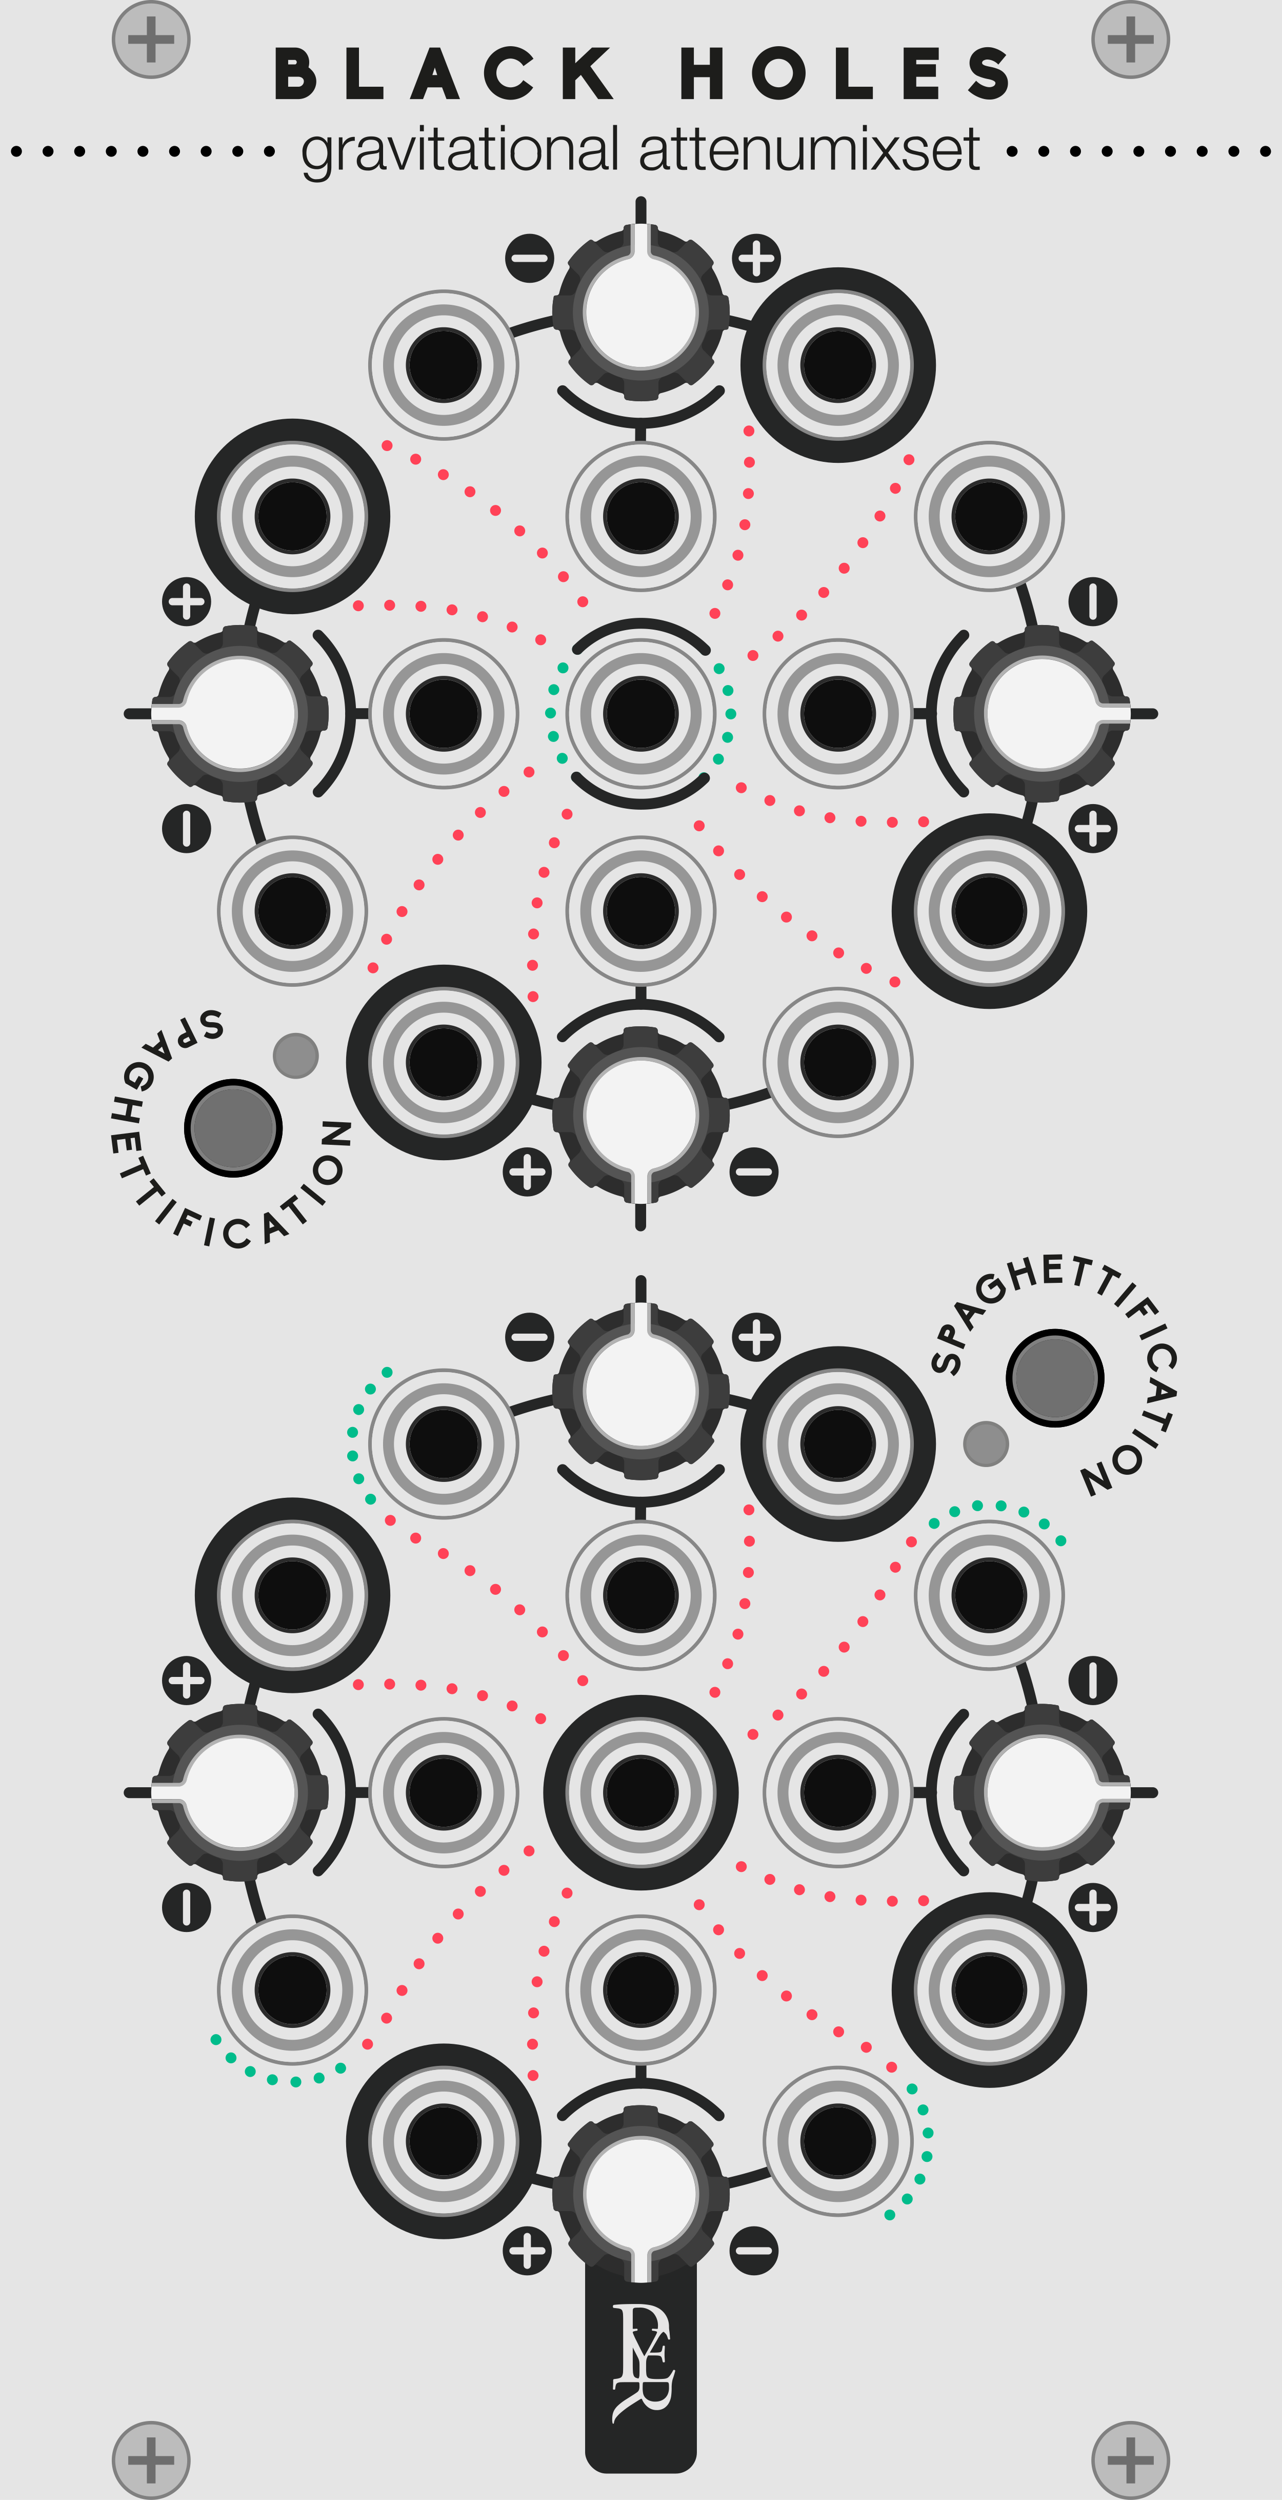 <svg xmlns="http://www.w3.org/2000/svg" xmlns:xlink="http://www.w3.org/1999/xlink" width="195" height="380" viewBox="0 0 195 380">
  <defs>
    <symbol id="New_Symbol" data-name="New Symbol" viewBox="0 0 15 15">
      <g>
        <circle cx="7.5" cy="7.5" r="7.203"/>
        <path d="M7.5.594A6.906,6.906,0,1,1,.594,7.5,6.914,6.914,0,0,1,7.5.594M7.5,0A7.5,7.5,0,1,0,15,7.5,7.5,7.5,0,0,0,7.5,0Z"/>
      </g>
      <g>
        <circle cx="7.5" cy="7.5" r="6.203" style="fill: #707070"/>
        <path d="M7.5,1.593A5.907,5.907,0,1,1,1.593,7.5,5.913,5.913,0,0,1,7.5,1.593M7.5,1A6.5,6.5,0,1,0,14,7.5,6.5,6.5,0,0,0,7.5,1Z" style="fill: gray"/>
      </g>
      <circle cx="7.5" cy="7.5" r="7.5"/>
      <path d="M7.5,1.59A5.91,5.91,0,1,0,13.41,7.5,5.91,5.91,0,0,0,7.5,1.59Z" style="fill: #707070"/>
      <path d="M7.5,1.59A5.91,5.91,0,1,1,1.59,7.5,5.91,5.91,0,0,1,7.5,1.59M7.5,1A6.5,6.5,0,1,0,14,7.5,6.5,6.5,0,0,0,7.5,1Z" style="fill: gray"/>
    </symbol>
    <symbol id="LED_state" data-name="LED state" viewBox="0 0 7 7">
      <g>
        <path d="M3.5,6.738A3.238,3.238,0,0,1,1.21,1.21,3.238,3.238,0,1,1,5.79,5.79,3.217,3.217,0,0,1,3.5,6.738Z" style="fill: #8e8e8e"/>
        <path d="M3.5.523a2.977,2.977,0,0,1,2.105,5.081,2.977,2.977,0,1,1-4.21-4.209,2.957,2.957,0,0,1,2.105-.872m0-.523a3.5,3.5,0,1,0,2.475,1.025A3.489,3.489,0,0,0,3.5,0Z" style="fill: #80807f"/>
      </g>
    </symbol>
    <symbol id="New_Symbol_1" data-name="New Symbol 1" viewBox="0 0 27 27">
      <g>
        <path d="M.127,15.278c.021.162.047.323.074.484A.495.495,0,0,0,.67,16.124H.73a.47.47,0,0,1,.46.361,12.916,12.916,0,0,0,1.52,3.649.472.472,0,0,1-.06.581H2.59a.502.502,0,0,0,0,.652A13.016,13.016,0,0,0,5.67,24.454a.499.499,0,0,0,.65-.05l.06-.07a.479.479,0,0,1,.59-.07A12.291,12.291,0,0,0,10.59,25.767a.471.471,0,0,1,.36.461v.1a.501.501,0,0,0,.42.491,13.26,13.26,0,0,0,4.36,0,.501.501,0,0,0,.42-.491v-.1a.471.471,0,0,1,.36-.461,12.292,12.292,0,0,0,3.62-1.504.479.479,0,0,1,.59.07l.06.07a.499.499,0,0,0,.645.052l.045-.034q.392-.283.762-.595c.253-.215.5-.438.736-.671.027-.026.056-.05.082-.076a13.59,13.59,0,0,0,1.549-1.871.502.502,0,0,0-.09-.495h-.06a.472.472,0,0,1-.06-.581,12.918,12.918,0,0,0,1.52-3.649.47.47,0,0,1,.46-.361h.06a.495.495,0,0,0,.335-.137,12.875,12.875,0,0,0,.034-4.714.495.495,0,0,0-.469-.362.46.46,0,0,1-.45-.371,12.788,12.788,0,0,0-1.51-3.679.472.472,0,0,1,.06-.581.502.502,0,0,0,0-.652,13.255,13.255,0,0,0-3.08-3.087.499.499,0,0,0-.65.05.469.469,0,0,1-.58.07,12.582,12.582,0,0,0-3.7-1.544.461.461,0,0,1-.35-.451.501.501,0,0,0-.42-.491A13.256,13.256,0,0,0,12.561.033c-.069.005-.139.005-.207.01-.281.024-.561.063-.841.105-.085.013-.17.025-.255.039A.498.498,0,0,0,10.87.667a.461.461,0,0,1-.35.451,12.582,12.582,0,0,0-3.7,1.544.469.469,0,0,1-.58-.07.493.493,0,0,0-.549-.1,13.581,13.581,0,0,0-3.275,3.311A.5.5,0,0,0,2.51,6.28a.472.472,0,0,1,.06.581,12.788,12.788,0,0,0-1.51,3.679.46.46,0,0,1-.45.371H.54a.468.468,0,0,0-.301.112A13.604,13.604,0,0,0,0,13.518c0,.42.025.833.063,1.243C.079,14.934.104,15.106.127,15.278Z" style="fill: #2d2d2d"/>
        <path d="M26.799,11.261A.495.495,0,0,0,26.33,10.9h-2.1a1,1,0,0,1-.92-.65,9.938,9.938,0,0,0-.58-1.39,1,1,0,0,1,.19-1.11L24.41,6.27a.5.5,0,0,0,0-.65,13.241,13.241,0,0,0-3.08-3.08.5.5,0,0,0-.65.05L19.2,4.08A1,1,0,0,1,18.09,4.27a9.942,9.942,0,0,0-1.39-.58,1,1,0,0,1-.65-.92V.67a.498.498,0,0,0-.399-.483Q15.568.174,15.485.162c-.278-.043-.558-.079-.838-.104q-.462-.039-.931-.047c-.079-.002-.158-.01-.237-.01-.437.001-.868.024-1.294.065-.078.007-.155.02-.233.029-.263.03-.521.074-.779.119A.494.494,0,0,0,10.85.67v2.1a1,1,0,0,1-.65.92,9.938,9.938,0,0,0-1.39.58A1,1,0,0,1,7.7,4.08L6.22,2.59a.498.498,0,0,0-.474-.13A13.564,13.564,0,0,0,2.388,5.842a.494.494,0,0,0,.102.428l1.49,1.48a1.0 1,0,0,1,.19,1.11,9.945,9.945,0,0,0-.58,1.39,1,1,0,0,1-.92.65H.66a.485.485,0,0,0-.457.344c-.03.175-.058.351-.081.528-.021.161-.045.322-.06.483-.037.41-.063.823-.063,1.242l.001.024c.001.407.025.808.061,1.206.017.182.043.362.067.543.021.157.046.313.072.469A.495.495,0,0,0,.67,16.1h2.1a1,1,0,0,1,.92.65,9.942,9.942,0,0,0,.58,1.39,1,1,0,0,1-.19,1.11L2.59,20.73a.5.5,0,0,0,0,.65,13.001,13.001,0,0,0,3.08,3.08.5.5,0,0,0,.65-.05l1.48-1.49a1,1,0,0,1,1.11-.19,9.941,9.941,0,0,0,1.39.58 1.0 1,0,0,1,.65.92v2.1a.498.498,0,0,0,.399.483q.083.013.166.025c.278.043.558.079.838.104q.459.039.927.047c.081.002.162.01.243.01.436-.001.867-.024,1.293-.065.078-.007.155-.02.233-.029.263-.03.521-.074.779-.119a.494.494,0,0,0,.323-.456v-2.1a1,1,0,0,1,.65-.92,9.939,9.939,0,0,0,1.39-.58 1.0 1,0,0,1,1.11.19l1.48,1.49a.498.498,0,0,0,.475.13,13.564,13.564,0,0,0,3.357-3.382A.494.494,0,0,0,24.51,20.73l-1.49-1.48a1.0 1,0,0,1-.19-1.11,9.941,9.941,0,0,0,.58-1.39,1,1,0,0,1,.92-.65h2.1a.496.496,0,0,0,.335-.136,12.814,12.814,0,0,0,.034-4.703Z" style="fill: #3d3d3d"/>
        <circle cx="13.48" cy="13.5" r="10.34" style="fill: #545454"/>
        <path d="M14.41.046V4.196a1.26,1.26,0,0,0,1,1.21,8.31,8.31,0,1,1-3.91,0,1.23,1.23,0,0,0,1-1.2V.05c-.194.014-.388.027-.58.05V4.226a.65.65,0,0,1-.5.64,8.86,8.86,0,0,0,1.64,17.46h.44a8.86,8.86,0,0,0,2-17.48.65.65,0,0,1-.51-.64V.086C14.799.065,14.604.059,14.41.046Z" style="fill: #b2b2b2"/>
        <path d="M13.5,0c-.329,0-.652.026-.975.049v4.153a1.23,1.23,0,0,1-1,1.2,8.31,8.31,0,1,0,3.91,0,1.26,1.26,0,0,1-1-1.21V.047C14.124.026,13.815,0,13.5,0Z" style="fill: #f3f3f3"/>
      </g>
    </symbol>
    <symbol id="jack" data-name="jack" viewBox="0 0 23 23">
      <g>
        <path d="M11.5,22.717a11.217,11.217,0,1,1,11.217-11.217A11.23,11.23,0,0,1,11.5,22.717Z" style="fill: #e5e5e5"/>
        <path d="M11.5.566A10.934,10.934,0,1,1,.566,11.5,10.946,10.946,0,0,1,11.5.566M11.5,0A11.5,11.5,0,1,0,23,11.5,11.5,11.5,0,0,0,11.5,0Z" style="fill: #878787"/>
      </g>
      <path d="M11.5,2.275A9.225,9.225,0,1,0,20.725,11.5,9.225,9.225,0,0,0,11.5,2.275Zm0,16.796A7.571,7.571,0,1,1,19.071,11.5,7.571,7.571,0,0,1,11.5,19.071Z" style="fill: #969696"/>
      <circle cx="11.5" cy="11.5" r="5.476" style="fill: #0e0e0e;stroke: #2b2b2b;stroke-miterlimit: 10;stroke-width: 0.566px"/>
      <path d="M11.494.571a10.93,10.93,0,1,0,10.93,10.93A10.94,10.94,0,0,0,11.494.571Z" style="fill: #e5e5e5"/>
      <path d="M11.494,2.271a9.23,9.23,0,1,0,9.23,9.23h0A9.24,9.24,0,0,0,11.494,2.271Zm0,16.8a7.57,7.57,0,1,1,7.57-7.57,7.57,7.57,0,0,1-7.57,7.57Z" style="fill: #969696"/>
      <path d="M11.494,6.311a5.19,5.19,0,1,0,5.19,5.19A5.19,5.19,0,0,0,11.494,6.311Z" style="fill: #0e0e0e"/>
      <path d="M11.494,17.261a5.76,5.76,0,1,1,5.76-5.76h0A5.76,5.76,0,0,1,11.494,17.261Zm0-10.95a5.19,5.19,0,1,0,5.19,5.19A5.19,5.19,0,0,0,11.494,6.311Z" style="fill: #2b2b2b"/>
    </symbol>
  </defs>
  <title>BlackHoles</title>
  <g id="Layer_1" data-name="Layer 1">
    <rect width="195" height="380" style="fill: #e5e5e5"/>
    <g>
      <g>
        <circle cx="23" cy="6" r="5.736" style="fill: #bcbcbc"/>
        <path d="M23,.527A5.473,5.473,0,1,1,17.528,6,5.479,5.479,0,0,1,23,.527M23,0a6,6,0,1,0,6,6,6,6,0,0,0-6-6Z" style="fill: gray"/>
      </g>
      <polygon points="26.495 5.341 23.659 5.341 23.659 2.505 22.341 2.505 22.341 5.341 19.506 5.341 19.506 6.659 22.341 6.659 22.341 9.495 23.659 9.495 23.659 6.659 26.495 6.659 26.495 5.341" style="fill: #6e6e6e"/>
    </g>
    <g>
      <g>
        <circle cx="172" cy="6" r="5.736" style="fill: #bcbcbc"/>
        <path d="M172,.527A5.473,5.473,0,1,1,166.528,6,5.479,5.479,0,0,1,172,.527M172,0a6,6,0,1,0,6,6,6,6,0,0,0-6-6Z" style="fill: gray"/>
      </g>
      <polygon points="175.495 5.341 172.659 5.341 172.659 2.505 171.341 2.505 171.341 5.341 168.506 5.341 168.506 6.659 171.341 6.659 171.341 9.495 172.659 9.495 172.659 6.659 175.495 6.659 175.495 5.341" style="fill: #6e6e6e"/>
    </g>
    <g>
      <g>
        <circle cx="23" cy="374" r="5.736" style="fill: #bcbcbc"/>
        <path d="M23,368.527A5.473,5.473,0,1,1,17.528,374,5.479,5.479,0,0,1,23,368.527M23,368a6,6,0,1,0,6,6,6,6,0,0,0-6-6Z" style="fill: gray"/>
      </g>
      <polygon points="26.495 373.341 23.659 373.341 23.659 370.505 22.341 370.505 22.341 373.341 19.506 373.341 19.506 374.659 22.341 374.659 22.341 377.495 23.659 377.495 23.659 374.659 26.495 374.659 26.495 373.341" style="fill: #6e6e6e"/>
    </g>
    <g>
      <g>
        <circle cx="172" cy="374" r="5.736" style="fill: #bcbcbc"/>
        <path d="M172,368.527A5.473,5.473,0,1,1,166.528,374,5.479,5.479,0,0,1,172,368.527M172,368a6,6,0,1,0,6,6,6,6,0,0,0-6-6Z" style="fill: gray"/>
      </g>
      <polygon points="175.495 373.341 172.659 373.341 172.659 370.505 171.341 370.505 171.341 373.341 168.506 373.341 168.506 374.659 171.341 374.659 171.341 377.495 172.659 377.495 172.659 374.659 175.495 374.659 175.495 373.341" style="fill: #6e6e6e"/>
    </g>
    <g>
      <path d="M108.37,93.98A.827.827,0,0,1,108,92.871h0a.83.83,0,0,1,1.109-.37h0a.819.819,0,0,1,.37,1.109h0a.816.816,0,0,1-.739.461h0A.834.834,0,0,1,108.37,93.98Zm2.01-4.31a.838.838,0,0,1-.47-1.08h.01a.811.811,0,0,1,1.07-.46h0a.823.823,0,0,1,.46,1.07H111.46a.841.841,0,0,1-.78.529h0A.8.8,0,0,1,110.38,89.67Zm1.63-4.48a.835.835,0,0,1-.56-1.029h0a.839.839,0,0,1,1.029-.561h0a.828.828,0,0,1,.561,1.03h0a.822.822,0,0,1-.79.6h0A.668.668,0,0,1,112.01,85.19Zm1.15-4.609a.843.843,0,0,1-.681-.96h0a.834.834,0,0,1,.95-.681h0a.828.828,0,0,1,.69.95h0a.835.835,0,0,1-.82.7h0C113.25,80.59,113.21,80.581,113.16,80.581Zm.62-4.73a.82.82,0,0,1-.77-.88h0a.821.821,0,0,1,.88-.77h0a.828.828,0,0,1,.771.88h0a.822.822,0,0,1-.82.77h-.06ZM113.16,70.27h.01A.828.828,0,0,1,114,69.44h0a.819.819,0,0,1,.819.83h0a.827.827,0,0,1-.829.83h0A.834.834,0,0,1,113.16,70.27Zm-.07-4.739a.826.826,0,0,1,.8-.851h0a.815.815,0,0,1,.851.8h0a.829.829,0,0,1-.801.86h-.02A.83.83,0,0,1,113.09,65.531Z" style="fill: #ff4257"/>
      <path d="M113.859,100.13a.831.831,0,0,1,.181-1.16h0a.833.833,0,0,1,1.16.19h0a.833.833,0,0,1-.19,1.16h0a.852.852,0,0,1-.479.149h0A.826.826,0,0,1,113.859,100.13ZM117.7,97.23a.827.827,0,0,1,.109-1.17h0a.825.825,0,0,1,1.16.11h0a.815.815,0,0,1-.1,1.16h0a.857.857,0,0,1-.53.2h0A.844.844,0,0,1,117.7,97.23Zm3.63-3.159a.835.835,0,0,1,.029-1.171h0a.817.817,0,0,1,1.171.03h0a.824.824,0,0,1-.021,1.17h0a.869.869,0,0,1-.58.23h0A.843.843,0,0,1,121.33,94.071Zm3.41-3.4a.824.824,0,0,1-.051-1.17h0a.835.835,0,0,1,1.17-.061h0a.825.825,0,0,1,.051,1.17h0a.83.83,0,0,1-.61.28h0A.858.858,0,0,1,124.74,90.67Zm3.159-3.64a.834.834,0,0,1-.149-1.171h0a.839.839,0,0,1,1.17-.14h0a.838.838,0,0,1,.14,1.17h0a.865.865,0,0,1-.66.311h0A.802.802,0,0,1,127.899,87.031Zm2.881-3.86a.822.822,0,0,1-.211-1.15h0a.821.821,0,0,1,1.15-.21h0a.829.829,0,0,1,.21,1.15h0a.837.837,0,0,1-.68.36h0A.844.844,0,0,1,130.78,83.17Zm2.64-4.021a.83.83,0,0,1-.28-1.14h0a.828.828,0,0,1,1.141-.28h0a.825.825,0,0,1,.279,1.13h0a.837.837,0,0,1-.71.41h0A.847.847,0,0,1,133.42,79.15Zm2.399-4.189A.822.822,0,0,1,135.46,73.85h0a.83.83,0,0,1,1.12-.359h0a.835.835,0,0,1,.35,1.119h0a.846.846,0,0,1-.74.45h0A.733.733,0,0,1,135.819,74.96Zm2.11-4.32A.829.829,0,0,1,137.5,69.55h0a.829.829,0,0,1,1.09-.43h0a.829.829,0,0,1,.43,1.09h0a.827.827,0,0,1-.76.5h0A.788.788,0,0,1,137.93,70.64Z" style="fill: #ff4257"/>
    </g>
    <g>
      <path d="M80.25,151.52a.841.841,0,0,1,.8-.859h0a.843.843,0,0,1,.86.81h0a.842.842,0,0,1-.811.851h-.02A.829.829,0,0,1,80.25,151.52Zm-.08-4.79h0A.834.834,0,0,1,81,145.9h0a.828.828,0,0,1,.83.83h0A.828.828,0,0,1,81,147.56h0A.834.834,0,0,1,80.17,146.73Zm.93-3.93a.836.836,0,0,1-.77-.89h0a.843.843,0,0,1,.89-.77h0a.845.845,0,0,1,.77.891h0a.838.838,0,0,1-.83.77h-.061Zm.46-4.74a.832.832,0,0,1-.68-.95h0a.832.832,0,0,1,.95-.689h0a.839.839,0,0,1,.689.95h0a.834.834,0,0,1-.819.7h0C81.649,138.071,81.609,138.06,81.56,138.06Zm.96-4.67A.805.805,0,0,1,81.96,132.371h0a.823.823,0,0,1,1.02-.57h0a.841.841,0,0,1,.57,1.03h0a.844.844,0,0,1-.8.6h0A.585.585,0,0,1,82.52,133.39Zm1.49-4.52a.818.818,0,0,1-.46-1.07H83.54a.83.83,0,0,1,1.08-.47h0a.846.846,0,0,1,.47,1.08h0a.835.835,0,0,1-.77.52h0A.812.812,0,0,1,84.01,128.871Zm1.88-4.37a.826.826,0,0,1-.37-1.11h0a.812.812,0,0,1,1.101-.37h0A.824.824,0,0,1,87,124.121h0v.01h0a.83.83,0,0,1-.74.45h0A.778.778,0,0,1,85.89,124.5Z" style="fill: #ff4257"/>
      <path d="M56.41,147.88a.822.822,0,0,1-.431-1.09h0a.83.83,0,0,1,1.09-.431h0A.83.83,0,0,1,57.5,147.451v-.011a.832.832,0,0,1-.76.511h0A.785.785,0,0,1,56.41,147.88Zm2.01-4.37a.83.83,0,0,1-.351-1.12h0a.822.822,0,0,1,1.11-.359h0A.83.83,0,0,1,59.54,143.15h0a.848.848,0,0,1-.74.45h0A.842.842,0,0,1,58.42,143.51ZM60.72,139.27a.818.818,0,0,1-.28-1.13h0a.812.812,0,0,1,1.13-.29h0a.825.825,0,0,1,.29,1.141h0a.827.827,0,0,1-.71.399h0A.847.847,0,0,1,60.72,139.27Zm2.561-4.08a.831.831,0,0,1-.221-1.149h0a.834.834,0,0,1,1.16-.21h0a.828.828,0,0,1,.21,1.149h0a.835.835,0,0,1-.68.36h0A.813.813,0,0,1,63.28,135.19Zm2.8-3.909a.841.841,0,0,1-.141-1.171h0a.827.827,0,0,1,1.16-.14h0a.828.828,0,0,1,.15,1.16h0a.843.843,0,0,1-.66.32h0A.87.87,0,0,1,66.08,131.281Zm3.06-3.73a.825.825,0,0,1-.05-1.17h0a.824.824,0,0,1,1.17-.05h0a.833.833,0,0,1,.05,1.17h0a.82.82,0,0,1-.609.27h0A.81.81,0,0,1,69.14,127.55Zm3.33-3.479a.825.825,0,0,1,.021-1.171h0a.837.837,0,0,1,1.18.03h0a.834.834,0,0,1-.03,1.17h0a.851.851,0,0,1-.58.23h0A.821.821,0,0,1,72.47,124.071Zm3.55-3.24a.837.837,0,0,1,.11-1.17h0a.837.837,0,0,1,1.17.109h0a.836.836,0,0,1-.11,1.17h0a.857.857,0,0,1-.529.19h0A.829.829,0,0,1,76.02,120.831Zm3.78-2.99a.824.824,0,0,1,.19-1.16h0a.819.819,0,0,1,1.149.19h0A.819.819,0,0,1,80.95,118.02h0a.772.772,0,0,1-.48.16h0A.826.826,0,0,1,79.8,117.84Z" style="fill: #ff4257"/>
    </g>
    <g>
      <path d="M81.87,98h0A.834.834,0,0,1,81.5,96.89h0A.811.811,0,0,1,82.609,96.52v-.01a.836.836,0,0,1,.381,1.11h0a.843.843,0,0,1-.75.46h0A.831.831,0,0,1,81.87,98Zm-4.28-1.92h0a.826.826,0,0,1-.46-1.07h0a.831.831,0,0,1,1.07-.47h0a.83.83,0,0,1,.47,1.08h0a.845.845,0,0,1-.771.52h0A.813.813,0,0,1,77.59,96.081Zm-4.43-1.54a.815.815,0,0,1-.551-1.03h0a.818.818,0,0,1,1.02-.56h0a.828.828,0,0,1,.56,1.029h0a.822.822,0,0,1-.79.601h0A.662.662,0,0,1,73.16,94.541Zm-4.54-1.03a.815.815,0,0,1-.681-.95h0a.832.832,0,0,1,.95-.68h0a.835.835,0,0,1,.69.95h0a.835.835,0,0,1-.82.7h0A.689.689,0,0,1,68.62,93.51ZM63.2,92.1a.833.833,0,0,1,.88-.77h0a.823.823,0,0,1,.77.89h0a.829.829,0,0,1-.88.771h0A.836.836,0,0,1,63.2,92.1Zm-9.521,0a.825.825,0,0,1,.8-.85h0a.821.821,0,0,1,.851.8h0a.829.829,0,0,1-.8.86h-.021A.83.83,0,0,1,53.68,92.1Zm5.59.73a.828.828,0,0,1-.83-.83h0a.828.828,0,0,1,.83-.83h0a.834.834,0,0,1,.83.83h0a.834.834,0,0,1-.83.83Z" style="fill: #ff4257"/>
      <path d="M87.97,91.951a.82.82,0,0,1,.19-1.15h0a.822.822,0,0,1,1.159.19h0a.828.828,0,0,1-.189,1.149h0a.812.812,0,0,1-.48.16h0A.827.827,0,0,1,87.97,91.951Zm-2.91-3.761h0A.836.836,0,0,1,85.17,87.02h0a.838.838,0,0,1,1.17.11h-.01a.827.827,0,0,1-.101,1.17h0a.842.842,0,0,1-.529.19h0A.83.83,0,0,1,85.06,88.19Zm-3.16-3.55h0a.824.824,0,0,1,.03-1.17h0a.824.824,0,0,1,1.17.021h0a.833.833,0,0,1-.03,1.17h0a.797.797,0,0,1-.569.23h0A.818.818,0,0,1,81.899,84.64ZM78.5,81.31a.834.834,0,0,1-.061-1.17h0a.835.835,0,0,1,1.17-.06h0a.836.836,0,0,1,.061,1.18h0a.822.822,0,0,1-.61.271h0A.856.856,0,0,1,78.5,81.31Zm-3.641-3.06a.84.84,0,0,1-.14-1.17h0a.84.84,0,0,1,1.17-.141h0a.827.827,0,0,1,.141,1.16h0a.845.845,0,0,1-.66.32h0A.873.873,0,0,1,74.859,78.25Zm-3.84-2.82a.821.821,0,0,1-.21-1.149h0a.831.831,0,0,1,1.15-.221h0a.843.843,0,0,1,.21,1.16h0a.835.835,0,0,1-.68.36h0A.819.819,0,0,1,71.02,75.43Zm-4.01-2.57a.843.843,0,0,1-.29-1.14h0a.831.831,0,0,1,1.14-.28h0a.829.829,0,0,1,.29,1.131h0a.837.837,0,0,1-.71.409h0A.821.821,0,0,1,67.01,72.86Zm-4.16-2.319h0a.83.83,0,0,1-.359-1.12h0a.83.83,0,0,1,1.119-.36h0a.83.83,0,0,1,.36,1.12h0a.829.829,0,0,1-.74.45h0A.855.855,0,0,1,62.85,70.541Zm-4.3-2.04h0a.832.832,0,0,1-.43-1.09h0A.822.822,0,0,1,59.21,66.98h0a.819.819,0,0,1,.43,1.08h0a.81.81,0,0,1-.76.5h0A.959.959,0,0,1,58.55,68.5Z" style="fill: #ff4257"/>
    </g>
    <g>
      <path d="M134.899,124.991a.814.814,0,0,1,.83-.82h0a.828.828,0,0,1,.83.83h0a.832.832,0,0,1-.83.82h0A.828.828,0,0,1,134.899,124.991Zm4.761-.051a.827.827,0,0,1,.81-.85h0a.819.819,0,0,1,.85.8h0a.827.827,0,0,1-.8.851h-.029A.835.835,0,0,1,139.66,124.94Zm-8.74.721a.836.836,0,0,1-.78-.88h0a.831.831,0,0,1,.891-.771h0a.828.828,0,0,1,.77.88h0a.831.831,0,0,1-.83.77h-.05Zm-4.811-.54a.837.837,0,0,1-.689-.95h0a.833.833,0,0,1,.95-.69h0a.84.84,0,0,1,.689.95h0a.834.834,0,0,1-.819.7h0C126.189,125.13,126.149,125.121,126.109,125.121Zm-4.75-1.07a.851.851,0,0,1-.56-1.04h0a.832.832,0,0,1,1.03-.56h0a.841.841,0,0,1,.569,1.029h0a.83.83,0,0,1-.8.601h0A.964.964,0,0,1,121.359,124.05Zm-4.56-1.6a.823.823,0,0,1-.47-1.07h0a.83.83,0,0,1,1.08-.47h0a.833.833,0,0,1,.46,1.08h0a.835.835,0,0,1-.771.52h0A.8.8,0,0,1,116.8,122.451Zm-4.41-1.971a.831.831,0,0,1-.38-1.109h0a.843.843,0,0,1,1.12-.37h0a.836.836,0,0,1,.37,1.109h0a.84.84,0,0,1-.74.461h0A.803.803,0,0,1,112.39,120.48Z" style="fill: #ff4257"/>
      <path d="M135.79,150.02h0a.83.83,0,0,1-.431-1.09h0a.831.831,0,0,1,1.091-.43h0a.829.829,0,0,1,.43,1.09h0a.838.838,0,0,1-.76.5h0A.77.77,0,0,1,135.79,150.02Zm-4.4-2.09a.82.82,0,0,1-.359-1.109h0a.83.83,0,0,1,1.119-.36h0a.819.819,0,0,1,.351,1.12h0a.824.824,0,0,1-.73.45h0A.743.743,0,0,1,131.39,147.93Zm-4.25-2.37a.838.838,0,0,1-.29-1.14h0a.832.832,0,0,1,1.141-.28h0a.817.817,0,0,1,.279,1.13h0a.824.824,0,0,1-.71.41h0A.813.813,0,0,1,127.14,145.56ZM123.04,142.93a.82.82,0,0,1-.21-1.149h0a.818.818,0,0,1,1.149-.21h0a.827.827,0,0,1,.21,1.149h0a.834.834,0,0,1-.68.36h0A.813.813,0,0,1,123.04,142.93Zm-3.931-2.87a.84.84,0,0,1-.14-1.17h0a.838.838,0,0,1,1.17-.14h0a.848.848,0,0,1,.141,1.17h0a.865.865,0,0,1-.66.31h0A.805.805,0,0,1,119.109,140.06Zm-3.729-3.149h0a.824.824,0,0,1-.05-1.17h0a.824.824,0,0,1,1.17-.051h0a.825.825,0,0,1,.05,1.17h0a.803.803,0,0,1-.61.271h0A.814.814,0,0,1,115.38,136.911Zm-3.48-3.4a.845.845,0,0,1,.03-1.18h0a.833.833,0,0,1,1.17.029h0a.815.815,0,0,1-.03,1.171h0a.785.785,0,0,1-.569.229h0A.834.834,0,0,1,111.899,133.51Zm-3.239-3.64a.836.836,0,0,1,.109-1.17h0a.827.827,0,0,1,1.17.109h0a.825.825,0,0,1-.109,1.16h0a.805.805,0,0,1-.53.19h0A.853.853,0,0,1,108.66,129.871Zm-2.98-3.86h0a.833.833,0,0,1,.19-1.16h0a.842.842,0,0,1,1.16.19h0a.841.841,0,0,1-.19,1.16h0a.825.825,0,0,1-.49.159h0A.82.82,0,0,1,105.68,126.01Z" style="fill: #ff4257"/>
    </g>
    <g>
      <path d="M41.939,7.23h2.96a2.118,2.118,0,0,1,1.518.638,2.326,2.326,0,0,1,.616,1.585,2.737,2.737,0,0,1-.109.792,1.976,1.976,0,0,1,.396.341l-.011-.011a2.432,2.432,0,0,1,.803,1.793,2.621,2.621,0,0,1-.792,1.881,2.739,2.739,0,0,1-1.925.814H41.939Zm2.96,2.563c.132-.011.242-.209.242-.341a.386.386,0,0,0-.242-.342H43.832v.683Zm.495,3.389a.823.823,0,0,0,.825-.814c0-.44-.374-.683-.825-.704H43.832v1.519Z" style="fill: #1d1d1b"/>
      <path d="M52.698,7.23h1.903v5.952h3.719V15.063H52.698Z" style="fill: #1d1d1b"/>
      <path d="M67.241,13.281H65.041L64.348,15.063H62.323L65.338,7.23h1.606l3.025,7.833H67.912Zm-1.101-3.015-.374,1.145h.737Z" style="fill: #1d1d1b"/>
      <path d="M79.595,12.18l1.507,1.111a4.145,4.145,0,0,1-3.41,1.882,4.076,4.076,0,1,1,0-8.152,4.227,4.227,0,0,1,3.454,1.914l-1.529,1.122a2.375,2.375,0,0,0-1.925-1.155,2.189,2.189,0,1,0,0,4.379A2.295,2.295,0,0,0,79.595,12.18Z" style="fill: #1d1d1b"/>
      <path d="M88.359,11.388c-.264.242-.539.518-.857.814V15.063H85.609V7.23h1.893V9.618L90.043,7.23h2.75L89.79,10.068c1.078,1.508,2.574,3.598,3.564,4.995h-2.376Z" style="fill: #1d1d1b"/>
      <path d="M107.974,11.73H105.542v3.333h-1.903V7.23H105.542V9.848h2.432V7.23h1.914v7.833h-1.914Z" style="fill: #1d1d1b"/>
      <path d="M122.538,11.102a4.076,4.076,0,1,1-4.082-4.081A4.09,4.09,0,0,1,122.538,11.102Zm-1.926,0a2.162,2.162,0,1,0-2.156,2.168A2.183,2.183,0,0,0,120.612,11.102Z" style="fill: #1d1d1b"/>
      <path d="M127.146,7.23h1.903v5.952h3.719V15.063h-5.622Z" style="fill: #1d1d1b"/>
      <path d="M137.453,7.23h5.336V9.1h-3.422V9.771h2.992v1.903h-2.992v1.496h3.345V15.063h-5.259Z" style="fill: #1d1d1b"/>
      <path d="M149.673,15.041a5.292,5.292,0,0,1-2.453-1.331l1.255-1.44a3.244,3.244,0,0,0,1.584.924,1.883,1.883,0,0,0,.418.055,1.293,1.293,0,0,0,.572-.121.571.571,0,0,0,.362-.506c0-.308-.571-.495-1.066-.594a7.541,7.541,0,0,1-1.738-.539,2.16,2.16,0,0,1-1.134-1.947,2.283,2.283,0,0,1,.407-1.276,2.541,2.541,0,0,1,1.013-.814l-.012.011a3.193,3.193,0,0,1,1.343-.297,3.841,3.841,0,0,1,.583.044,4.577,4.577,0,0,1,2.255,1.155l-1.21,1.452a2.428,2.428,0,0,0-1.65-.77,1.119,1.119,0,0,0-.506.109.456.456,0,0,0-.319.386c0,.297.396.439,1.034.571.066.022.144.022.221.045a5.801,5.801,0,0,1,1.484.473h-.011a2.192,2.192,0,0,1,1.21,1.991,2.308,2.308,0,0,1-.418,1.375,2.711,2.711,0,0,1-1.045.836,2.861,2.861,0,0,1-1.386.298A3.681,3.681,0,0,1,149.673,15.041Z" style="fill: #1d1d1b"/>
    </g>
    <g>
      <path d="M50.402,25.384c-.009,1.464-.57,2.357-2.177,2.357-.98,0-1.948-.438-2.034-1.482H46.79a1.29,1.29,0,0,0,1.436.979c1.103,0,1.578-.655,1.578-1.854v-.665h-.019A1.702,1.702,0,0,1,48.226,25.727c-1.568,0-2.215-1.122-2.215-2.52a2.244,2.244,0,0,1,2.215-2.472,1.729,1.729,0,0,1,1.56.988h.019v-.846h.599Zm-.599-2.11c0-.96-.447-2.034-1.578-2.034-1.141,0-1.616,1.018-1.616,2.034,0,.989.514,1.949,1.616,1.949C49.262,25.223,49.804,24.272,49.804,23.274Z" style="fill: #1d1d1b"/>
      <path d="M51.54,20.878h.552v1.15h.019a1.813,1.813,0,0,1,1.854-1.217v.599a1.69,1.69,0,0,0-1.825,1.759v2.614H51.54Z" style="fill: #1d1d1b"/>
      <path d="M54.476,22.38c.057-1.15.864-1.645,1.986-1.645.865,0,1.807.267,1.807,1.578v2.604a.319.319,0,0,0,.352.361.554.554,0,0,0,.19-.038v.504a1.662,1.662,0,0,1-.391.038c-.608,0-.703-.342-.703-.855h-.019a1.872,1.872,0,0,1-1.787.998c-.903,0-1.645-.446-1.645-1.436,0-1.378,1.341-1.426,2.634-1.578.494-.057.77-.123.77-.665,0-.809-.579-1.008-1.283-1.008-.741,0-1.293.342-1.312,1.141ZM57.669,23.103h-.019c-.076.143-.342.19-.504.219-1.018.181-2.281.171-2.281,1.131a1.022,1.022,0,0,0,1.093.97,1.577,1.577,0,0,0,1.711-1.54Z" style="fill: #1d1d1b"/>
      <path d="M58.911,20.878h.666l1.54,4.307h.019l1.521-4.307h.618l-1.835,4.905h-.637Z" style="fill: #1d1d1b"/>
      <path d="M63.871,18.997h.599v.96h-.599Zm0,1.882h.599v4.905h-.599Z" style="fill: #1d1d1b"/>
      <path d="M66.57,20.878h.998v.504h-.998v3.309c0,.39.057.617.484.645a4.538,4.538,0,0,0,.514-.028v.514c-.181,0-.353.019-.533.019-.798,0-1.074-.266-1.064-1.103V21.382h-.855v-.504h.855V19.405h.6Z" style="fill: #1d1d1b"/>
      <path d="M68.374,22.38c.057-1.15.864-1.645,1.986-1.645.865,0,1.807.267,1.807,1.578v2.604a.319.319,0,0,0,.352.361.554.554,0,0,0,.19-.038v.504a1.662,1.662,0,0,1-.391.038c-.608,0-.703-.342-.703-.855h-.019a1.872,1.872,0,0,1-1.787.998c-.903,0-1.646-.446-1.646-1.436,0-1.378,1.341-1.426,2.634-1.578.494-.057.77-.123.77-.665,0-.809-.579-1.008-1.283-1.008-.741,0-1.293.342-1.312,1.141Zm3.193.723h-.019c-.076.143-.342.19-.504.219-1.018.181-2.281.171-2.281,1.131a1.022,1.022,0,0,0,1.093.97,1.577,1.577,0,0,0,1.711-1.54Z" style="fill: #1d1d1b"/>
      <path d="M74.312,20.878h.998v.504H74.312v3.309c0,.39.057.617.484.645a4.538,4.538,0,0,0,.514-.028v.514c-.181,0-.353.019-.533.019-.798,0-1.074-.266-1.064-1.103V21.382h-.855v-.504h.855V19.405h.6Z" style="fill: #1d1d1b"/>
      <path d="M76.183,18.997h.599v.96h-.599Zm0,1.882h.599v4.905h-.599Z" style="fill: #1d1d1b"/>
      <path d="M82.322,23.332a2.334,2.334,0,1,1-4.639,0,2.334,2.334,0,1,1,4.639,0Zm-4.04,0a1.753,1.753,0,1,0,3.441,0,1.754,1.754,0,1,0-3.441,0Z" style="fill: #1d1d1b"/>
      <path d="M83.203,20.878h.6v.846h.019a1.664,1.664,0,0,1,1.568-.988c1.379,0,1.797.723,1.797,1.892v3.156h-.599V22.723c0-.847-.276-1.483-1.245-1.483a1.548,1.548,0,0,0-1.54,1.683v2.861h-.6Z" style="fill: #1d1d1b"/>
      <path d="M88.258,22.38c.057-1.15.864-1.645,1.986-1.645.865,0,1.807.267,1.807,1.578v2.604a.319.319,0,0,0,.352.361.554.554,0,0,0,.19-.038v.504a1.662,1.662,0,0,1-.391.038c-.608,0-.703-.342-.703-.855h-.019a1.872,1.872,0,0,1-1.787.998c-.903,0-1.645-.446-1.645-1.436,0-1.378,1.34-1.426,2.633-1.578.494-.057.77-.123.77-.665,0-.809-.579-1.008-1.283-1.008-.741,0-1.293.342-1.312,1.141Zm3.193.723h-.019c-.076.143-.343.19-.504.219-1.018.181-2.281.171-2.281,1.131a1.022,1.022,0,0,0,1.093.97,1.577,1.577,0,0,0,1.711-1.54Z" style="fill: #1d1d1b"/>
      <path d="M93.255,18.997h.599v6.787h-.599Z" style="fill: #1d1d1b"/>
      <path d="M97.587,22.38c.057-1.15.864-1.645,1.986-1.645.865,0,1.807.267,1.807,1.578v2.604a.319.319,0,0,0,.352.361.554.554,0,0,0,.19-.038v.504a1.662,1.662,0,0,1-.391.038c-.608,0-.703-.342-.703-.855h-.019a1.872,1.872,0,0,1-1.787.998c-.903,0-1.646-.446-1.646-1.436,0-1.378,1.341-1.426,2.634-1.578.494-.057.77-.123.77-.665,0-.809-.579-1.008-1.283-1.008-.741,0-1.293.342-1.312,1.141Zm3.193.723h-.019c-.076.143-.342.19-.504.219-1.018.181-2.281.171-2.281,1.131a1.022,1.022,0,0,0,1.093.97,1.577,1.577,0,0,0,1.711-1.54Z" style="fill: #1d1d1b"/>
      <path d="M103.525,20.878h.998v.504h-.998v3.309c0,.39.057.617.484.645a4.538,4.538,0,0,0,.514-.028v.514c-.181,0-.353.019-.533.019-.798,0-1.074-.266-1.064-1.103V21.382h-.855v-.504h.855V19.405h.6Z" style="fill: #1d1d1b"/>
      <path d="M106.336,20.878h.999v.504h-.999v3.309c0,.39.058.617.485.645a4.538,4.538,0,0,0,.514-.028v.514c-.181,0-.353.019-.533.019-.798,0-1.073-.266-1.064-1.103V21.382h-.855v-.504h.855V19.405h.599Z" style="fill: #1d1d1b"/>
      <path d="M108.549,23.493a1.739,1.739,0,0,0,1.616,1.93,1.495,1.495,0,0,0,1.54-1.255h.599a2.003,2.003,0,0,1-2.139,1.759c-1.559,0-2.215-1.198-2.215-2.595,0-1.293.656-2.596,2.215-2.596,1.578,0,2.205,1.379,2.158,2.757Zm3.176-.504a1.649,1.649,0,0,0-1.56-1.749,1.741,1.741,0,0,0-1.616,1.749Z" style="fill: #1d1d1b"/>
      <path d="M113.118,20.878h.6v.846h.019a1.664,1.664,0,0,1,1.568-.988c1.379,0,1.797.723,1.797,1.892v3.156h-.599V22.723c0-.847-.276-1.483-1.245-1.483a1.548,1.548,0,0,0-1.54,1.683v2.861h-.6Z" style="fill: #1d1d1b"/>
      <path d="M122.203,25.784h-.552V24.9h-.019a1.825,1.825,0,0,1-1.692,1.026c-1.235,0-1.721-.723-1.721-1.863V20.878h.6v3.194c.028.884.36,1.35,1.312,1.35,1.026,0,1.474-.97,1.474-1.968V20.878h.599Z" style="fill: #1d1d1b"/>
      <path d="M123.331,20.878h.552v.827h.028a1.712,1.712,0,0,1,1.606-.97,1.364,1.364,0,0,1,1.407.96,1.656,1.656,0,0,1,1.559-.96c1.074,0,1.626.561,1.626,1.721v3.327h-.6V22.485c0-.808-.304-1.245-1.159-1.245-1.036,0-1.331.855-1.331,1.769v2.775h-.599V22.457c.009-.665-.267-1.217-1.027-1.217-1.036,0-1.454.779-1.464,1.807v2.737h-.599Z" style="fill: #1d1d1b"/>
      <path d="M131.254,18.997h.599v.96h-.599Zm0,1.882h.599v4.905h-.599Z" style="fill: #1d1d1b"/>
      <path d="M134.343,23.236,132.584,20.878h.751l1.397,1.863,1.368-1.863h.751L135.084,23.226l1.91,2.558h-.76l-1.54-2.062-1.512,2.062h-.741Z" style="fill: #1d1d1b"/>
      <path d="M140.509,22.314a1.129,1.129,0,0,0-1.283-1.074c-.532,0-1.16.209-1.16.846,0,.532.608.723,1.018.827l.799.181a1.438,1.438,0,0,1,1.396,1.359c0,1.064-1.055,1.474-1.968,1.474a1.776,1.776,0,0,1-2.015-1.73h.599a1.293,1.293,0,0,0,1.445,1.227c.561,0,1.34-.247,1.34-.932,0-.57-.532-.761-1.074-.894l-.77-.171c-.779-.209-1.369-.476-1.369-1.312,0-.999.979-1.379,1.844-1.379a1.608,1.608,0,0,1,1.797,1.578Z" style="fill: #1d1d1b"/>
      <path d="M142.492,23.493a1.739,1.739,0,0,0,1.616,1.93,1.495,1.495,0,0,0,1.54-1.255h.599a2.003,2.003,0,0,1-2.139,1.759c-1.559,0-2.215-1.198-2.215-2.595,0-1.293.656-2.596,2.215-2.596,1.578,0,2.205,1.379,2.158,2.757Zm3.176-.504a1.649,1.649,0,0,0-1.56-1.749,1.741,1.741,0,0,0-1.616,1.749Z" style="fill: #1d1d1b"/>
      <path d="M148.021,20.878h.999v.504h-.999v3.309c0,.39.058.617.485.645a4.538,4.538,0,0,0,.514-.028v.514c-.181,0-.353.019-.533.019-.798,0-1.073-.266-1.064-1.103V21.382h-.855v-.504h.855V19.405h.599Z" style="fill: #1d1d1b"/>
    </g>
    <g>
      <path d="M32.193,153.544a2.795,2.795,0,0,1,1.363.408l.132.082-.418.691-.132-.08a1.99,1.99,0,0,0-.962-.301h-.007a1.271,1.271,0,0,0-.273.02.965.965,0,0,0-.387.156.472.472,0,0,0-.231.492.37.37,0,0,0,.261.281,1.776,1.776,0,0,0,.59.084,4.269,4.269,0,0,1,1.016.119,1.278,1.278,0,0,1,.507.348,1.116,1.116,0,0,1,.254.547,1.236,1.236,0,0,1-.09.701,1.433,1.433,0,0,1-.45.514,1.656,1.656,0,0,1-.684.283,2.787,2.787,0,0,1-.321.035,2.485,2.485,0,0,1-1.222-.336l-.131-.076.396-.707.132.074a1.517,1.517,0,0,0,1.009.221.922.922,0,0,0,.356-.146.434.434,0,0,0,.209-.414.329.329,0,0,0-.214-.264,1.675,1.675,0,0,0-.599-.096c-.037,0-.087-.002-.137-.006a2.736,2.736,0,0,1-.865-.109,1.215,1.215,0,0,1-.544-.346,1.14,1.14,0,0,1-.27-.562,1.24,1.24,0,0,1,.087-.752,1.503,1.503,0,0,1,.476-.543,1.591,1.591,0,0,1,.709-.287A2.261,2.261,0,0,1,32.193,153.544Z" style="fill: #1d1d1b"/>
      <path d="M28.133,154.648l1.914,3.867-1.386.686a1.099,1.099,0,0,1-.851.057,1.101,1.101,0,0,1-.131-2.039l.663-.328-.934-1.885Zm-.101,3.281a.307.307,0,0,0-.135.412.316.316,0,0,0,.412.148l.663-.328-.277-.561Z" style="fill: #1d1d1b"/>
      <path d="M22.165,158.662l1.106.578,1.072-.953-.438-1.17.649-.578,1.629,4.342-.55.488-4.124-2.125Zm1.875.967.998.521-.398-1.053Z" style="fill: #1d1d1b"/>
      <path d="M22.247,161.74a2.259,2.259,0,0,1,.842,3.076,2.256,2.256,0,0,1-1.372,1.061l-.158.043-.16-.783.135-.041a1.388,1.388,0,0,0,.855-.678,1.456,1.456,0,0,0-2.528-1.443,1.469,1.469,0,0,0-.13,1.148l.779.443.586-1.027.7.4-.979,1.717-1.728-.986-.017-.043a2.288,2.288,0,0,1,.093-2.049A2.261,2.261,0,0,1,22.247,161.74Z" style="fill: #1d1d1b"/>
      <path d="M17.027,169.201l2.059.367.309-1.723-2.059-.369.143-.801,4.248.762-.144.799-1.407-.252-.309,1.725,1.408.252-.143.799-4.248-.76Z" style="fill: #1d1d1b"/>
      <path d="M16.89,172.568l4.284-.537.354,2.82-.782.098-.253-2.014-.632.078.221,1.756-.801.102-.221-1.756-1.275.16.246,1.961-.794.1Z" style="fill: #1d1d1b"/>
      <path d="M18.225,178.367,21.46,176.97,21.04,175.996l.735-.318,1.165,2.699-.736.318-.422-.977-3.234,1.395Z" style="fill: #1d1d1b"/>
      <path d="M20.673,182.636l2.738-2.207-.666-.826.623-.502,1.842,2.285-.622.502-.666-.826-2.739,2.207Z" style="fill: #1d1d1b"/>
      <path d="M23.578,185.632l2.67-3.4.641.504-2.67,3.4Z" style="fill: #1d1d1b"/>
      <path d="M26.331,187.541l1.82-3.928,2.581,1.197-.336.723-1.847-.857-.269.58,1.021.473-.338.729-1.021-.473-.879,1.896Z" style="fill: #1d1d1b"/>
      <path d="M31.032,189.291l.875-4.238.797.164-.875,4.24Z" style="fill: #1d1d1b"/>
      <path d="M35.44,189.654a2.287,2.287,0,0,1-.742-.445,2.068,2.068,0,0,1-.523-.693,2.195,2.195,0,0,1-.231-.869,2.265,2.265,0,0,1,2.138-2.379,2.238,2.238,0,0,1,1.024.186,2.212,2.212,0,0,1,.831.623l.104.115-.621.516-.099-.115a1.432,1.432,0,0,0-1.196-.52,1.457,1.457,0,0,0,.161,2.91,1.441,1.441,0,0,0,1.131-.646l.085-.119.669.436-.09.127a2.234,2.234,0,0,1-.757.711,2.207,2.207,0,0,1-.994.293A2.33,2.33,0,0,1,35.44,189.654Z" style="fill: #1d1d1b"/>
      <path d="M43.21,187.91l-.856-.906-1.324.549.032,1.25-.801.332-.122-4.631.678-.281,3.2,3.352Zm-1.456-1.525-.772-.816.032,1.123Z" style="fill: #1d1d1b"/>
      <path d="M46.057,186.119l-2.176-2.771-.835.658-.496-.631,2.312-1.814.495.631-.835.656,2.174,2.768Z" style="fill: #1d1d1b"/>
      <path d="M49.051,183.294l-3.361-2.723.514-.633,3.36,2.723Z" style="fill: #1d1d1b"/>
      <path d="M48.962,179.953a2.259,2.259,0,1,1,2.959-1.184A2.262,2.262,0,0,1,48.962,179.953Zm.321-.746a1.444,1.444,0,1,0-.767-1.902A1.449,1.449,0,0,0,49.283,179.207Z" style="fill: #1d1d1b"/>
      <path d="M53.379,171.429l-2.927,1.783,2.834.135-.039.814-4.321-.209.038-.789,2.921-1.775-2.829-.137.039-.812,4.321.209Z" style="fill: #1d1d1b"/>
    </g>
    <circle cx="97.5" cy="47.5" r="16.844" style="fill: none"/>
    <polyline points="85.589 59.411 97.5 47.5 109.411 59.411" style="fill: none"/>
    <circle cx="97.5" cy="169.5" r="16.844" style="fill: none"/>
    <polyline points="109.411 157.589 97.5 169.5 85.589 157.589" style="fill: none"/>
    <g>
      <circle cx="80.202" cy="178.14" r="3.735" style="fill: #252626"/>
      <path d="M80.202,180.885a.553.553,0,0,1-.553-.553v-4.384a.553.553,0,0,1,1.105,0v4.384A.553.553,0,0,1,80.202,180.885Z" style="fill: #e6e5e5"/>
      <path d="M82.395,178.693H78.011a.553.553,0,0,1,0-1.105h4.384a.553.553,0,1,1,0,1.105Z" style="fill: #e6e5e5"/>
    </g>
    <g>
      <circle cx="114.699" cy="178.14" r="3.735" style="fill: #252626"/>
      <path d="M116.891,178.693h-4.384a.553.553,0,1,1,0-1.105h4.384a.553.553,0,0,1,0,1.105Z" style="fill: #e6e5e5"/>
    </g>
    <circle cx="158.5" cy="108.501" r="16.844" style="fill: none"/>
    <polyline points="146.589 96.589 158.5 108.5 146.589 120.411" style="fill: none"/>
    <circle cx="36.5" cy="108.5" r="16.844" style="fill: none"/>
    <polyline points="48.403 120.411 36.492 108.5 48.403 96.589" style="fill: none"/>
    <g>
      <circle cx="115.067" cy="39.268" r="3.735" style="fill: #252626"/>
      <path d="M115.067,42.012a.553.553,0,0,1-.553-.553V37.076a.553.553,0,0,1,1.105,0v4.384A.553.553,0,0,1,115.067,42.012Z" style="fill: #e6e5e5"/>
      <path d="M117.259,39.821H112.875a.553.553,0,0,1,0-1.105h4.384a.553.553,0,0,1,0,1.105Z" style="fill: #e6e5e5"/>
    </g>
    <g>
      <circle cx="80.57" cy="39.268" r="3.735" style="fill: #252626"/>
      <path d="M82.763,39.821H78.379a.553.553,0,1,1,0-1.105H82.763a.553.553,0,0,1,0,1.105Z" style="fill: #e6e5e5"/>
    </g>
    <g>
      <circle cx="28.382" cy="91.456" r="3.735" style="fill: #252626"/>
      <path d="M30.574,92.008H26.19a.553.553,0,0,1,0-1.105h4.384a.553.553,0,0,1,0,1.105Z" style="fill: #e6e5e5"/>
      <path d="M28.383,94.201a.553.553,0,0,1-.553-.553V89.264a.553.553,0,1,1,1.105,0V93.648A.553.553,0,0,1,28.383,94.201Z" style="fill: #e6e5e5"/>
    </g>
    <g>
      <circle cx="28.382" cy="125.952" r="3.735" style="fill: #252626"/>
      <path d="M28.383,128.697a.553.553,0,0,1-.553-.553v-4.384a.553.553,0,0,1,1.105,0V128.144A.553.553,0,0,1,28.383,128.697Z" style="fill: #e6e5e5"/>
    </g>
    <g>
      <circle cx="166.255" cy="125.952" r="3.735" style="fill: #252626"/>
      <path d="M168.446,126.505h-4.383a.553.553,0,1,1,0-1.105h4.383a.553.553,0,0,1,0,1.105Z" style="fill: #e6e5e5"/>
      <path d="M166.255,128.697a.553.553,0,0,1-.553-.553v-4.384a.553.553,0,0,1,1.105,0V128.144A.553.553,0,0,1,166.255,128.697Z" style="fill: #e6e5e5"/>
    </g>
    <g>
      <circle cx="166.255" cy="91.456" r="3.735" style="fill: #252626"/>
      <path d="M166.255,94.201a.553.553,0,0,1-.553-.553V89.264a.553.553,0,1,1,1.105,0V93.648A.553.553,0,0,1,166.255,94.201Z" style="fill: #e6e5e5"/>
    </g>
    <circle cx="127.5" cy="55.5" r="14.872" style="fill: #252626"/>
    <circle cx="150.5" cy="138.5" r="14.872" style="fill: #252626"/>
    <circle cx="67.5" cy="161.5" r="14.872" style="fill: #252626"/>
    <circle cx="44.5" cy="78.5" r="14.872" style="fill: #252626"/>
    <g>
      <path d="M145.984,207.916a2.773,2.773,0,0,1-.804,1.174l-.118.102-.533-.609.118-.102a1.981,1.981,0,0,0,.581-.822l.001-.008a1.408,1.408,0,0,0,.065-.268.933.933,0,0,0-.031-.414.472.472,0,0,0-.397-.371.362.362,0,0,0-.347.164,1.75,1.75,0,0,0-.261.533,4.35,4.35,0,0,1-.424.932,1.288,1.288,0,0,1-.484.377,1.13,1.13,0,0,1-.599.074,1.234,1.234,0,0,1-.641-.299,1.42,1.42,0,0,1-.351-.586,1.67,1.67,0,0,1-.063-.736,3.154,3.154,0,0,1,.067-.316,2.466,2.466,0,0,1,.691-1.062l.111-.102.553.596-.111.102a1.519,1.519,0,0,0-.517.895.915.915,0,0,0,.029.383.442.442,0,0,0,.331.326.334.334,0,0,0,.316-.123,1.693,1.693,0,0,0,.273-.541c.011-.035.029-.082.048-.129a2.748,2.748,0,0,1,.368-.791,1.237,1.237,0,0,1,.496-.412,1.118,1.118,0,0,1,.617-.084,1.234,1.234,0,0,1,.688.311,1.506,1.506,0,0,1,.372.619,1.585,1.585,0,0,1,.058.762A2.276,2.276,0,0,1,145.984,207.916Z" style="fill: #1d1d1b"/>
      <path d="M146.539,205.091l-4-1.648.591-1.434a1.109,1.109,0,1,1,2.051.846l-.283.686,1.949.803Zm-2.096-2.539a.304.304,0,0,0-.17-.398.313.313,0,0,0-.408.16l-.282.684.579.24Z" style="fill: #1d1d1b"/>
      <path d="M149.492,199.88l-1.2-.346-.859,1.148.664,1.059-.521.695-2.464-3.926.44-.588,4.464,1.256Zm-2.031-.574-1.081-.309.602.953Z" style="fill: #1d1d1b"/>
      <path d="M148.902,197.208a2.259,2.259,0,0,1,1.321-3.523,2.227,2.227,0,0,1,.88-.029l.161.027-.179.781-.141-.02a1.392,1.392,0,0,0-1.061.264,1.458,1.458,0,0,0,1.707,2.365,1.468,1.468,0,0,0,.595-.992l-.526-.729-.961.693-.472-.654,1.605-1.16,1.166,1.615-.003.047a2.29,2.29,0,0,1-.935,1.83A2.265,2.265,0,0,1,148.902,197.208Z" style="fill: #1d1d1b"/>
      <path d="M156.895,195.412l-.628-2-1.676.527.628,2-.775.242-1.299-4.127.777-.244.431,1.369,1.675-.527-.43-1.367.776-.244,1.298,4.127Z" style="fill: #1d1d1b"/>
      <path d="M158.799,195.05l-.095-4.324,2.849-.062.018.789-2.035.045.014.639,1.773-.039.018.807-1.772.039.027,1.289,1.98-.043.017.801Z" style="fill: #1d1d1b"/>
      <path d="M163.398,195.328l.825-3.424-1.033-.25.188-.779,2.858.689-.188.779-1.033-.248-.825,3.424Z" style="fill: #1d1d1b"/>
      <path d="M166.881,196.554l1.67-3.102-.936-.504.38-.705,2.588,1.393-.381.705-.935-.502-1.671,3.1Z" style="fill: #1d1d1b"/>
      <path d="M169.446,198.21l2.804-3.289.619.529-2.803,3.287Z" style="fill: #1d1d1b"/>
      <path d="M171.143,199.75l3.445-2.623,1.724,2.264-.634.484-1.234-1.621-.508.385.682.896-.64.486-.681-.896-1.665,1.27Z" style="fill: #1d1d1b"/>
      <path d="M173.312,203.003l3.927-1.824.343.738-3.926,1.824Z" style="fill: #1d1d1b"/>
      <path d="M174.543,206.019a2.314,2.314,0,0,1,.343-.797,2.068,2.068,0,0,1,.618-.613,2.193,2.193,0,0,1,.831-.346,2.27,2.27,0,0,1,2.648,1.801,2.266,2.266,0,0,1-.554,1.951l-.101.117-.595-.547.102-.113a1.438,1.438,0,0,0,.354-1.256,1.459,1.459,0,1,0-2.073,1.586l.131.068-.345.723-.138-.074a2.231,2.231,0,0,1-1.23-1.602A2.299,2.299,0,0,1,174.543,206.019Z" style="fill: #1d1d1b"/>
      <path d="M174.563,212.462l1.213-.289.183-1.422-1.099-.596.111-.861,4.076,2.203-.094.729-4.501,1.105Zm2.05-.5,1.092-.264-.99-.531Z" style="fill: #1d1d1b"/>
      <path d="M173.978,214.4l3.282,1.291.39-.99.747.295-1.077,2.738-.747-.293.39-.992-3.282-1.291Z" style="fill: #1d1d1b"/>
      <path d="M172.632,217.156l3.598,2.408-.452.676-3.598-2.406Z" style="fill: #1d1d1b"/>
      <path d="M173.144,220.396a2.263,2.263,0,1,1-3.187-.176A2.265,2.265,0,0,1,173.144,220.396Zm-.607.543a1.446,1.446,0,1,0-.107,2.051A1.449,1.449,0,0,0,172.536,220.939Z" style="fill: #1d1d1b"/>
      <path d="M165.015,223.208l2.858,1.883-1.086-2.617.751-.312,1.656,3.99-.729.303-2.851-1.879,1.084,2.613-.75.311-1.657-3.99Z" style="fill: #1d1d1b"/>
    </g>
    <path d="M67.269,56.218a.828.828,0,0,1-.416-1.545,61.513,61.513,0,0,1,61.408-.037.829.829,0,0,1-.828,1.436,59.852,59.852,0,0,0-59.75.035A.819.819,0,0,1,67.269,56.218Z" style="fill: #252626"/>
    <path d="M150.382,139.647a.819.819,0,0,1-.414-.111.828.828,0,0,1-.302-1.132,59.852,59.852,0,0,0,.049-59.723.829.829,0,0,1,1.436-.828,61.513,61.513,0,0,1-.051,61.381A.827.827,0,0,1,150.382,139.647Z" style="fill: #252626"/>
    <path d="M97.401,170.184a61.415,61.415,0,0,1-30.749-8.236.828.828,0,0,1,.83-1.434,59.855,59.855,0,0,0,59.764.042.829.829,0,1,1,.828,1.436A61.423,61.423,0,0,1,97.401,170.184Z" style="fill: #252626"/>
    <path d="M44.584,139.588a.83.83,0,0,1-.719-.414,61.516,61.516,0,0,1-.004-61.342.829.829,0,0,1,1.436.828,59.852,59.852,0,0,0,.004,59.686.828.828,0,0,1-.717,1.242Z" style="fill: #252626"/>
    <path d="M97.5,48.327a.828.828,0,0,1-.828-.828V30.656a.828.828,0,0,1,1.656,0V47.499A.828.828,0,0,1,97.5,48.327Z" style="fill: #252626"/>
    <path d="M97.5,65.172a17.561,17.561,0,0,1-12.497-5.176.829.829,0,1,1,1.172-1.172,16.015,16.015,0,0,0,22.65,0,.829.829,0,1,1,1.172,1.172A17.561,17.561,0,0,1,97.5,65.172Z" style="fill: #252626"/>
    <path d="M97.45,187.172a.828.828,0,0,1-.828-.828V169.086a.828.828,0,0,1,1.656,0v17.258A.828.828,0,0,1,97.45,187.172Z" style="fill: #252626"/>
    <path d="M85.54,158.417a.828.828,0,0,1-.586-1.414,17.674,17.674,0,0,1,24.993,0,.829.829,0,1,1-1.172,1.172,16.014,16.014,0,0,0-22.649,0A.829.829,0,0,1,85.54,158.417Z" style="fill: #252626"/>
    <path d="M175.345,109.329H158.5a.828.828,0,0,1,0-1.656h16.845a.828.828,0,0,1,0,1.656Z" style="fill: #252626"/>
    <path d="M146.589,121.216a.829.829,0,0,1-.586-.242,17.674,17.674,0,0,1,0-24.993.829.829,0,1,1,1.172,1.172,16.014,16.014,0,0,0,0,22.649.828.828,0,0,1-.586,1.414Z" style="fill: #252626"/>
    <path d="M36.492,109.328H19.647a.828.828,0,0,1,0-1.656H36.492a.828.828,0,0,1,0,1.656Z" style="fill: #252626"/>
    <path d="M48.403,121.216a.828.828,0,0,1-.586-1.414,16.014,16.014,0,0,0,0-22.649A.829.829,0,1,1,48.989,95.981a17.674,17.674,0,0,1,0,24.993A.829.829,0,0,1,48.403,121.216Z" style="fill: #252626"/>
    <path d="M97.353,79.024h-.006a.827.827,0,0,1-.822-.834l.098-13.852a.828.828,0,0,1,.828-.822h.006a.827.827,0,0,1,.822.834l-.098,13.852A.828.828,0,0,1,97.353,79.024Z" style="fill: #252626"/>
    <path d="M141.655,109.326H127.5a.848.848,0,1,1,0-1.695h14.155a.848.848,0,1,1,0,1.695Z" style="fill: #252626"/>
    <path d="M97.5,153.484a.828.828,0,0,1-.828-.828V138.5a.828.828,0,1,1,1.656,0v14.155A.828.828,0,0,1,97.5,153.484Z" style="fill: #252626"/>
    <path d="M67.5,109.304H53.345a.826.826,0,1,1,0-1.652H67.5a.826.826,0,0,1,0,1.652Z" style="fill: #252626"/>
    <g>
      <rect x="89" y="339" width="17" height="37" rx="3.217" ry="3.217" style="fill: #252626"/>
      <path d="M101.587,363.9a1.821,1.821,0,0,1-1.1,1.034,2.305,2.305,0,0,1-.758.125,2.278,2.278,0,0,1-1.048-.198,1.823,1.823,0,0,1-.586-.461,1.42,1.42,0,0,1-.283-.646,4.309,4.309,0,0,1-.059-.712q0-.501.02-.692a.534.534,0,0,1,.046-.217,1.195,1.195,0,0,1,.435-.039h3.084a.997.997,0,0,1,.217.02.196.196,0,0,1,.132.105.671.671,0,0,1,.059.257q.013.171.013.474a2.382,2.382,0,0,1-.172.949m-5.323-12.822a.293.293,0,0,1,.107-.196.538.538,0,0,1,.285-.089q.196-.018.553-.018a2.806,2.806,0,0,1,2.13.775,2.884,2.884,0,0,1,.74,2.077c0,.082-.017.259-.028.381-.068-.001-.137-.002-.205-.003q-.28-.006-.61-.03a.153.153,0,0,0-.079.14.203.203,0,0,0,.055.165l.219.024a1.548,1.548,0,0,1,.366.079q.146.055.146.116a.703.703,0,0,1-.073.225q-.073.165-.195.396-.122.232-.262.494-.14.262-.262.494-.28.537-.573,1.054-.292.518-.573,1.006-.354-.634-.695-1.329-.341-.695-.683-1.378c-.016-.032-.045-.093-.085-.183q-.061-.134-.128-.286c-.045-.102-.084-.197-.116-.286a.665.665,0,0,1-.049-.183c0-.049.032-.087.097-.116a2.415,2.415,0,0,1,.415-.103l.158-.024a.214.214,0,0,0,.055-.171.13.13,0,0,0-.091-.134q-.26.02-.637.029v-2.586a2.507,2.507,0,0,1,.018-.339m1.009,9.125q0,.488-.012.78a1.287,1.287,0,0,1-.085.457.487.487,0,0,1-.062.104l-.002.001a2.283,2.283,0,0,1-.358-.095.596.596,0,0,1-.347-.321,1.88,1.88,0,0,1-.134-.651q-.027-.418-.027-1.114V356.828l.637,1.242q.134.256.213.433a1.899,1.899,0,0,1,.116.329,2.002,2.002,0,0,1,.049.323q.012.171.012.427Zm5.031,1.507q.079-.22.158-.469.079-.25.146-.488.067-.238.104-.396a.19.19,0,0,0-.14-.11.185.185,0,0,0-.165.024,5.714,5.714,0,0,1-.469.78,1.473,1.473,0,0,1-.396.402,1.31,1.31,0,0,1-.226.085,1.791,1.791,0,0,1-.305.055q-.177.018-.427.03t-.603.012q-.402,0-.664-.024a3.337,3.337,0,0,1-.42-.061,1.052,1.052,0,0,1-.25-.085.438.438,0,0,1-.14-.11.846.846,0,0,1-.189-.469,6.051,6.051,0,0,1-.043-.799v-.805c.002-.111.005-.21.01-.294a1.926,1.926,0,0,1,.067-.42,2.122,2.122,0,0,1,.171-.415c.018-.035.039-.073.061-.112.029-.001.06-.001.094-.001h.707q.353,0,.579.012a1.78,1.78,0,0,1,.36.049.429.429,0,0,1,.262.171.87.87,0,0,1,.116.293l.11.475a.185.185,0,0,0,.164.055.175.175,0,0,0,.152-.067q0-.207-.024-.524-.025-.317-.024-.646,0-.353.024-.682.024-.329.024-.549a.177.177,0,0,0-.152-.067.186.186,0,0,0-.164.055l-.097.5a.762.762,0,0,1-.116.311.386.386,0,0,1-.177.116,1.72,1.72,0,0,1-.378.055q-.269.018-.658.018h-.551l.012-.02.768-1.329q.231-.39.421-.725a6.568,6.568,0,0,1,.372-.591,2.105,2.105,0,0,1,.378-.414.17.17,0,0,1,.301.057.995.995,0,0,1,.25.256,1.379,1.379,0,0,1,.159.329q.061.183.134.402a.165.165,0,0,0,.159.049.181.181,0,0,0,.146-.073q-.025-.195-.042-.445-.019-.25-.043-.488c-.016-.159-.038-.3-.055-.427a3.824,3.824,0,0,1-.033-.581,3.21,3.21,0,0,0-1.468-2.678,4.208,4.208,0,0,0-1.461-.553,10.535,10.535,0,0,0-1.96-.16q-1.123,0-1.969.027-.847.027-1.56.116a.223.223,0,0,0-.116.205.297.297,0,0,0,.08.241l.641.071a1.569,1.569,0,0,1,.473.116.499.499,0,0,1,.249.294,1.944,1.944,0,0,1,.098.57q.018.356.018.927v6.577q0,.695-.018,1.114a1.774,1.774,0,0,1-.125.651.605.605,0,0,1-.321.321,2.527,2.527,0,0,1-.606.143l-.374.053a.277.277,0,0,0-.073.222c-0.0.191-.003.251-.007.466q-.006.369-.034.825c.018.045.069.072.154.081a.193.193,0,0,0,.181-.054l.04-.282a1.904,1.904,0,0,1,.107-.456.456.456,0,0,1,.242-.242,1.332,1.332,0,0,1,.49-.094q.315-.013.839-.013H96.972a.84.84,0,0,1,.168.013.121.121,0,0,1,.087.074.569.569,0,0,1,.034.188c.004.085.007.203.007.356a1.402,1.402,0,0,1-.101.604.901.901,0,0,1-.329.349q-.228.161-.503.336-.276.174-.55.349-.275.175-.53.336-.255.161-.443.295a7.447,7.447,0,0,0-.839.678,2.971,2.971,0,0,0-.517.637,2.236,2.236,0,0,0-.262.678,3.885,3.885,0,0,0-.074.785,1.981,1.981,0,0,0,.067.591.109.109,0,0,0,.188-.013,1.766,1.766,0,0,1,.127-.51,1.565,1.565,0,0,1,.248-.416,5.189,5.189,0,0,1,.637-.658q.355-.309.785-.631.429-.322.966-.664.537-.342,1.181-.745a.839.839,0,0,1,.168-.087.147.147,0,0,1,.154.02,2.748,2.748,0,0,0,.282.544,2.905,2.905,0,0,0,.463.544,2.411,2.411,0,0,0,.644.423,2.044,2.044,0,0,0,.852.168,2.011,2.011,0,0,0,1.168-.316,2.218,2.218,0,0,0,.711-.799,2.959,2.959,0,0,0,.329-1.04,9.076,9.076,0,0,0,.074-1.202,5.063,5.063,0,0,1,.137-1.275" style="fill: #e6e5e5"/>
    </g>
    <g>
      <path d="M2.5,23.831A.868.868,0,0,1,2.18,23.77a.8.8,0,0,1-.27-.18.827.827,0,1,1,1.17-1.17.809.809,0,0,1,0,1.17.676.676,0,0,1-.261.18A.863.863,0,0,1,2.5,23.831Z"/>
      <path d="M35.34,23.01a.828.828,0,0,1,.83-.83h0A.828.828,0,0,1,37,23.01h0a.826.826,0,0,1-.83.82h0A.826.826,0,0,1,35.34,23.01Zm-4.81,0a.827.827,0,0,1,.829-.83h0a.834.834,0,0,1,.83.83h0a.832.832,0,0,1-.83.82h0A.825.825,0,0,1,30.53,23.01Zm-4.811,0a.828.828,0,0,1,.83-.83h0a.828.828,0,0,1,.83.83h0a.826.826,0,0,1-.83.82h0A.826.826,0,0,1,25.72,23.01Zm-4.81,0a.828.828,0,0,1,.83-.83h0a.827.827,0,0,1,.829.83h0a.825.825,0,0,1-.829.82h0A.826.826,0,0,1,20.91,23.01Zm-4.811,0a.828.828,0,0,1,.83-.83h0a.828.828,0,0,1,.83.83h0a.826.826,0,0,1-.83.82h0A.826.826,0,0,1,16.1,23.01Zm-4.81,0a.828.828,0,0,1,.83-.83h0a.828.828,0,0,1,.83.83h0a.826.826,0,0,1-.83.82h0A.826.826,0,0,1,11.29,23.01Zm-4.811,0a.828.828,0,0,1,.83-.83h0a.828.828,0,0,1,.83.83h0a.826.826,0,0,1-.83.82h0A.826.826,0,0,1,6.479,23.01Z"/>
      <path d="M40.979,23.831a.863.863,0,0,1-.319-.061.795.795,0,0,1-.271-.18.83.83,0,0,1,.91-1.35.673.673,0,0,1,.26.18.817.817,0,0,1,.25.59.827.827,0,0,1-.069.311.803.803,0,0,1-.181.27.673.673,0,0,1-.26.18A.865.865,0,0,1,40.979,23.831Z"/>
    </g>
    <g>
      <path d="M153.95,23.831a.865.865,0,0,1-.32-.061.804.804,0,0,1-.271-.18.968.968,0,0,1-.17-.27.806.806,0,0,1,.17-.9.865.865,0,0,1,1.181,0,.853.853,0,0,1,.24.59.818.818,0,0,1-.061.311,1,1,0,0,1-.18.27A.824.824,0,0,1,153.95,23.831Z"/>
      <path d="M186.85,23a.826.826,0,0,1,.83-.82h0a.826.826,0,0,1,.83.82h0a.828.828,0,0,1-.83.83h0A.828.828,0,0,1,186.85,23Zm-4.82,0a.826.826,0,0,1,.83-.82h0a.826.826,0,0,1,.83.82h0a.828.828,0,0,1-.83.83h0A.828.828,0,0,1,182.029,23Zm-4.819,0a.832.832,0,0,1,.83-.82h0a.826.826,0,0,1,.83.82h0a.828.828,0,0,1-.83.83h0A.834.834,0,0,1,177.21,23Zm-4.811,0a.826.826,0,0,1,.83-.82h0a.824.824,0,0,1,.82.82h0a.826.826,0,0,1-.82.83h0A.828.828,0,0,1,172.399,23Zm-4.819,0a.826.826,0,0,1,.83-.82h0a.833.833,0,0,1,.83.82h0a.835.835,0,0,1-.83.83h0A.828.828,0,0,1,167.58,23Zm-4.82,0a.826.826,0,0,1,.83-.82h0a.826.826,0,0,1,.83.82h0a.828.828,0,0,1-.83.83h0A.828.828,0,0,1,162.76,23Zm-4.82,0a.826.826,0,0,1,.83-.82h0a.826.826,0,0,1,.83.82h0a.828.828,0,0,1-.83.83h0A.828.828,0,0,1,157.939,23Z"/>
      <path d="M192.5,23.831a.865.865,0,0,1-.32-.061.8.8,0,0,1-.27-.18.861.861,0,0,1-.24-.58.848.848,0,0,1,.24-.59.8.8,0,0,1,.27-.18.833.833,0,0,1,.9.18.881.881,0,0,1,.25.59.795.795,0,0,1-.25.58.676.676,0,0,1-.261.18A.863.863,0,0,1,192.5,23.831Z"/>
    </g>
    <g>
      <g>
        <path d="M87.85,99.52a.827.827,0,0,1-.59-.239.867.867,0,0,1-.24-.591.813.813,0,0,1,.061-.31.901.901,0,0,1,.18-.271.848.848,0,0,1,.91-.18.691.691,0,0,1,.26.18.795.795,0,0,1,.25.58.834.834,0,0,1-.25.591.691.691,0,0,1-.26.18A.868.868,0,0,1,87.85,99.52Z" style="fill: #00bc8b"/>
        <path d="M84.8,115.68a.832.832,0,0,1,.31-1.13h0a.832.832,0,0,1,1.131.31h0a.823.823,0,0,1-.311,1.131h0a.764.764,0,0,1-.41.109h0A.818.818,0,0,1,84.8,115.68Zm-1.42-3.53h-.01a.842.842,0,0,1,.6-1.01h0a.835.835,0,0,1,1.01.601h0a.835.835,0,0,1-.59,1.01h0a.766.766,0,0,1-.21.02h0A.811.811,0,0,1,83.38,112.15Zm.35-2.939a.825.825,0,0,1-.819-.83h0a.822.822,0,0,1,.84-.82h0a.825.825,0,0,1,.819.83h0a.832.832,0,0,1-.829.82h-.011Zm.29-3.58a.829.829,0,0,1-.58-1.021h0a.822.822,0,0,1,1.011-.579h0a.846.846,0,0,1,.59,1.02h0a.844.844,0,0,1-.811.61h0A.785.785,0,0,1,84.02,105.63ZM85.21,102.241a.838.838,0,0,1-.29-1.141h0a.838.838,0,0,1,1.14-.29h0a.828.828,0,0,1,.29,1.13h0v.011h0a.829.829,0,0,1-.71.399h0A.834.834,0,0,1,85.21,102.241Z" style="fill: #00bc8b"/>
        <path d="M87.689,118.97a.825.825,0,0,1-.58-.24.836.836,0,0,1-.25-.59.799.799,0,0,1,.25-.58.815.815,0,0,1,.9-.18.804.804,0,0,1,.271.18.828.828,0,0,1,.239.58.868.868,0,0,1-.239.59,1.307,1.307,0,0,1-.271.181A.864.864,0,0,1,87.689,118.97Z" style="fill: #00bc8b"/>
      </g>
      <g>
        <path d="M107.06,119.05a.699.699,0,0,1-.319-.07.938.938,0,0,1-.271-.17,1.258,1.258,0,0,1-.18-.27.868.868,0,0,1-.061-.32.716.716,0,0,1,.07-.32.946.946,0,0,1,.17-.27.869.869,0,0,1,.91-.18,1.259,1.259,0,0,1,.27.18.859.859,0,0,1,.181.91.803.803,0,0,1-.181.27A.863.863,0,0,1,107.06,119.05Z" style="fill: #00bc8b"/>
        <path d="M108.85,116.1a.829.829,0,0,1-.29-1.13h0a.823.823,0,0,1,1.13-.3h0a.832.832,0,0,1,.301,1.14h0a.842.842,0,0,1-.721.41h0A.813.813,0,0,1,108.85,116.1Zm1.601-3.22a.832.832,0,0,1-.58-1.021h0a.832.832,0,0,1,1.02-.579h0a.831.831,0,0,1,.58,1.02h0a.831.831,0,0,1-.8.61h0A.845.845,0,0,1,110.45,112.88Zm.71-3.53a.814.814,0,0,1-.82-.83h0a.812.812,0,0,1,.83-.819h0a.814.814,0,0,1,.82.83h0a.817.817,0,0,1-.82.819h-.01Zm-1.23-4.18h0a.828.828,0,0,1,.59-1.01h0a.834.834,0,0,1,1.011.6h0a.827.827,0,0,1-.601,1.01h0a.631.631,0,0,1-.2.021h0A.822.822,0,0,1,109.93,105.17Zm-1.27-3.12v-.01h0a.829.829,0,0,1,.31-1.12h0a.835.835,0,0,1,1.14.31h0a.837.837,0,0,1-.319,1.13h0a.867.867,0,0,1-.41.11h0A.851.851,0,0,1,108.66,102.05Z" style="fill: #00bc8b"/>
        <path d="M107.22,99.6a.868.868,0,0,1-.32-.06.803.803,0,0,1-.27-.181.863.863,0,0,1-.24-.59.843.843,0,0,1,.24-.58.818.818,0,0,1,.9-.18.646.646,0,0,1,.27.18.795.795,0,0,1,.25.58.83.83,0,0,1-.25.59.91.91,0,0,1-.27.181A.783.783,0,0,1,107.22,99.6Z" style="fill: #00bc8b"/>
      </g>
      <path d="M107.297,99.679a.826.826,0,0,1-.591-.247,12.839,12.839,0,0,0-9.107-3.859h-.107a12.836,12.836,0,0,0-9.062,3.711.829.829,0,1,1-1.162-1.182,14.599,14.599,0,0,1,20.62.168.828.828,0,0,1-.591,1.409Z" style="fill: #252626"/>
      <path d="M97.498,123.077H97.376a14.49,14.49,0,0,1-10.275-4.354.829.829,0,1,1,1.182-1.162,12.835,12.835,0,0,0,9.107,3.859,12.656,12.656,0,0,0,9.169-3.711.829.829,0,1,1,1.162,1.182A14.485,14.485,0,0,1,97.498,123.077Z" style="fill: #252626"/>
    </g>
    <g>
      <path d="M108.37,257.98A.827.827,0,0,1,108,256.871h0a.83.83,0,0,1,1.109-.37h0a.822.822,0,0,1,.37,1.109h0a.816.816,0,0,1-.739.461h0A.834.834,0,0,1,108.37,257.98Zm2.01-4.31a.842.842,0,0,1-.47-1.08h.01a.811.811,0,0,1,1.07-.46h0a.826.826,0,0,1,.46,1.07H111.46a.828.828,0,0,1-.771.52h0A.805.805,0,0,1,110.38,253.67Zm1.63-4.48a.828.828,0,0,1-.56-1.02h0a.845.845,0,0,1,1.029-.57h0a.828.828,0,0,1,.561,1.03h0a.822.822,0,0,1-.79.6h0A.668.668,0,0,1,112.01,249.19Zm1.15-4.609a.843.843,0,0,1-.681-.96h0a.834.834,0,0,1,.95-.681h0a.828.828,0,0,1,.69.95h0a.835.835,0,0,1-.82.7h0C113.25,244.59,113.21,244.581,113.16,244.581Zm.62-4.73a.82.82,0,0,1-.77-.88h0a.821.821,0,0,1,.88-.77h0a.828.828,0,0,1,.771.88h0a.83.83,0,0,1-.82.779h0A.126.126,0,0,1,113.78,239.85Zm.21-4.75a.834.834,0,0,1-.83-.83h.01A.828.828,0,0,1,114,233.44h0a.819.819,0,0,1,.819.83h0a.827.827,0,0,1-.829.83Zm-.9-5.569h0a.82.82,0,0,1,.8-.851h0a.815.815,0,0,1,.851.8h0a.815.815,0,0,1-.801.851h-.02A.822.822,0,0,1,113.09,229.531Z" style="fill: #ff4257"/>
      <path d="M113.859,264.13a.831.831,0,0,1,.181-1.16h0a.833.833,0,0,1,1.16.19h0a.833.833,0,0,1-.19,1.16h0a.852.852,0,0,1-.479.149h0A.826.826,0,0,1,113.859,264.13ZM117.7,261.23a.827.827,0,0,1,.109-1.17h0a.825.825,0,0,1,1.16.11h0a.815.815,0,0,1-.1,1.16h0a.857.857,0,0,1-.53.2h0A.844.844,0,0,1,117.7,261.23Zm3.63-3.159a.835.835,0,0,1,.029-1.171h0a.817.817,0,0,1,1.171.03h0a.824.824,0,0,1-.021,1.17h0a.869.869,0,0,1-.58.23h0A.843.843,0,0,1,121.33,258.071Zm3.41-3.4a.824.824,0,0,1-.051-1.17h0a.835.835,0,0,1,1.17-.061h0a.825.825,0,0,1,.051,1.17h0a.803.803,0,0,1-.61.271h0A.847.847,0,0,1,124.74,254.67Zm3.159-3.64a.834.834,0,0,1-.149-1.171h0a.839.839,0,0,1,1.17-.14h0a.838.838,0,0,1,.14,1.17h0a.865.865,0,0,1-.66.311h0A.802.802,0,0,1,127.899,251.031Zm2.881-3.86a.822.822,0,0,1-.211-1.15h0a.821.821,0,0,1,1.15-.21h0a.829.829,0,0,1,.21,1.15h0a.837.837,0,0,1-.68.36h0A.844.844,0,0,1,130.78,247.17Zm2.64-4.021a.83.83,0,0,1-.28-1.14h0a.828.828,0,0,1,1.141-.28h0a.825.825,0,0,1,.279,1.13h0a.837.837,0,0,1-.71.41h0A.847.847,0,0,1,133.42,243.15Zm2.399-4.189a.822.822,0,0,1-.359-1.11h0a.83.83,0,0,1,1.12-.359h0a.835.835,0,0,1,.35,1.119h0a.846.846,0,0,1-.74.45h0A.733.733,0,0,1,135.819,238.96Zm2.488-3.83a.829.829,0,0,1-.43-1.09h0a.828.828,0,0,1,1.09-.43h0a.829.829,0,0,1,.43,1.09h0a.827.827,0,0,1-.76.5h0A.788.788,0,0,1,138.307,235.131Z" style="fill: #ff4257"/>
    </g>
    <g>
      <path d="M80.25,315.52a.841.841,0,0,1,.8-.859h0a.843.843,0,0,1,.86.81h0a.842.842,0,0,1-.811.851h-.02A.829.829,0,0,1,80.25,315.52Zm-.08-4.79h0A.834.834,0,0,1,81,309.9h0a.828.828,0,0,1,.83.83h0A.828.828,0,0,1,81,311.56h0A.834.834,0,0,1,80.17,310.73Zm.93-3.93a.836.836,0,0,1-.77-.89h0a.843.843,0,0,1,.89-.77h0a.845.845,0,0,1,.77.891h0a.838.838,0,0,1-.83.77h-.061Zm.46-4.74a.832.832,0,0,1-.68-.95h0a.832.832,0,0,1,.95-.689h0a.839.839,0,0,1,.689.95h0a.834.834,0,0,1-.819.7h0C81.649,302.071,81.609,302.06,81.56,302.06Zm.96-4.67a.812.812,0,0,1-.56-1.03h0a.825.825,0,0,1,1.02-.56h0a.841.841,0,0,1,.57,1.03h0a.844.844,0,0,1-.8.6h0A.585.585,0,0,1,82.52,297.39Zm1.49-4.52a.818.818,0,0,1-.46-1.07H83.54a.83.83,0,0,1,1.08-.47h0a.846.846,0,0,1,.47,1.08h0a.835.835,0,0,1-.77.52h0A.812.812,0,0,1,84.01,292.871Zm1.88-4.37a.826.826,0,0,1-.37-1.11h0a.812.812,0,0,1,1.101-.37h0A.824.824,0,0,1,87,288.121h0v.01h0a.83.83,0,0,1-.74.45h0A.778.778,0,0,1,85.89,288.5Z" style="fill: #ff4257"/>
      <path d="M55.58,311.489a.822.822,0,0,1-.431-1.09h0a.83.83,0,0,1,1.09-.431h0a.827.827,0,0,1,.431,1.091h0a.843.843,0,0,1-.771.5h0A.773.773,0,0,1,55.58,311.489Zm2.84-3.988a.818.818,0,0,1-.351-1.11h0a.822.822,0,0,1,1.11-.359h0A.83.83,0,0,1,59.54,307.15h0a.83.83,0,0,1-.74.45h0A.742.742,0,0,1,58.42,307.5ZM60.72,303.27a.818.818,0,0,1-.28-1.13h0a.821.821,0,0,1,1.13-.29h0a.825.825,0,0,1,.29,1.141h0a.827.827,0,0,1-.71.399h0A.847.847,0,0,1,60.72,303.27Zm2.561-4.08a.831.831,0,0,1-.221-1.149h0a.835.835,0,0,1,1.16-.22h0a.842.842,0,0,1,.21,1.159h0a.835.835,0,0,1-.68.36h0A.813.813,0,0,1,63.28,299.19ZM66.08,295.27a.827.827,0,0,1-.141-1.16h0a.827.827,0,0,1,1.16-.14h0a.828.828,0,0,1,.15,1.16h0a.843.843,0,0,1-.66.32h0A.813.813,0,0,1,66.08,295.27Zm3.06-3.72a.825.825,0,0,1-.05-1.17h0a.824.824,0,0,1,1.17-.05h0a.833.833,0,0,1,.05,1.17h0a.82.82,0,0,1-.609.27h0A.81.81,0,0,1,69.14,291.55Zm3.33-3.479a.825.825,0,0,1,.021-1.171h0a.846.846,0,0,1,1.18.03h0a.833.833,0,0,1-.03,1.17h0a.851.851,0,0,1-.58.23h0A.821.821,0,0,1,72.47,288.071Zm3.55-3.24a.837.837,0,0,1,.11-1.17h0a.837.837,0,0,1,1.17.109h0a.837.837,0,0,1-.11,1.17h0a.797.797,0,0,1-.529.19h0A.844.844,0,0,1,76.02,284.831Zm3.78-2.99a.833.833,0,0,1,.19-1.16h0a.819.819,0,0,1,1.149.19h0a.823.823,0,0,1-.189,1.16V282.02a.772.772,0,0,1-.48.16h0A.826.826,0,0,1,79.8,281.84Z" style="fill: #ff4257"/>
    </g>
    <g>
      <path d="M81.87,262h0A.834.834,0,0,1,81.5,260.89h0a.823.823,0,0,1,1.109-.38h0a.823.823,0,0,1,.37,1.11h0a.815.815,0,0,1-.739.46h0A.831.831,0,0,1,81.87,262Zm-4.28-1.92h0a.826.826,0,0,1-.46-1.07h0a.818.818,0,0,1,1.07-.46v-.01a.83.83,0,0,1,.47,1.08h0a.845.845,0,0,1-.771.52h0A.813.813,0,0,1,77.59,260.081Zm-4.43-1.54v.01h0a.829.829,0,0,1-.551-1.04h0a.805.805,0,0,1,1.02-.55h0a.813.813,0,0,1,.56,1.02h0a.822.822,0,0,1-.79.601h0A.662.662,0,0,1,73.16,258.541Zm-4.54-1.03a.82.82,0,0,1-.681-.95h0a.832.832,0,0,1,.95-.68h0a.835.835,0,0,1,.69.95h0a.835.835,0,0,1-.82.7h0A.689.689,0,0,1,68.62,257.51Zm-4.65-.52a.831.831,0,0,1-.77-.891h0a.833.833,0,0,1,.88-.77h0a.829.829,0,0,1,.77.89h0a.829.829,0,0,1-.819.771h-.061Zm-10.29-.891a.819.819,0,0,1,.8-.85h0a.827.827,0,0,1,.851.8h0a.829.829,0,0,1-.8.86h-.021A.83.83,0,0,1,53.68,256.1Zm5.59.73a.828.828,0,0,1-.83-.83h0a.828.828,0,0,1,.83-.83h0a.834.834,0,0,1,.83.83h0a.834.834,0,0,1-.83.83Z" style="fill: #ff4257"/>
      <path d="M87.97,255.951v.01a.83.83,0,0,1,.19-1.16h0a.822.822,0,0,1,1.159.19h0a.827.827,0,0,1-.189,1.149h0a.812.812,0,0,1-.48.16h0A.827.827,0,0,1,87.97,255.951Zm-2.91-3.761a.837.837,0,0,1,.11-1.17h0a.838.838,0,0,1,1.17.11h0a.836.836,0,0,1-.11,1.17h0a.842.842,0,0,1-.529.19h0A.816.816,0,0,1,85.06,252.19Zm-3.16-3.55h0a.816.816,0,0,1,.03-1.17h0a.824.824,0,0,1,1.17.021h0a.832.832,0,0,1-.03,1.17h0a.797.797,0,0,1-.569.23h0A.818.818,0,0,1,81.899,248.64ZM78.5,245.31a.834.834,0,0,1-.061-1.17h0a.825.825,0,0,1,1.17-.05h0a.824.824,0,0,1,.061,1.17h0a.838.838,0,0,1-.61.271h0A.856.856,0,0,1,78.5,245.31Zm-3.641-3.06a.839.839,0,0,1-.14-1.17h0a.84.84,0,0,1,1.17-.141h0a.827.827,0,0,1,.141,1.16h0a.845.845,0,0,1-.66.32h0A.873.873,0,0,1,74.859,242.25Zm-3.84-2.82a.821.821,0,0,1-.21-1.149h0a.831.831,0,0,1,1.15-.221h0a.843.843,0,0,1,.21,1.16h0a.835.835,0,0,1-.68.36h0A.819.819,0,0,1,71.02,239.43Zm-4.01-2.57h0a.843.843,0,0,1-.29-1.14h0a.831.831,0,0,1,1.14-.28h0a.838.838,0,0,1,.29,1.141h0a.85.85,0,0,1-.71.399h0A.821.821,0,0,1,67.01,236.86Zm-4.16-2.319h0a.83.83,0,0,1-.359-1.12h0a.83.83,0,0,1,1.119-.36h0a.833.833,0,0,1,.36,1.12h0a.829.829,0,0,1-.74.45h0A.855.855,0,0,1,62.85,234.541Zm-3.807-2.674h0a.829.829,0,0,1-.43-1.09h0a.83.83,0,0,1,1.09-.431h0a.83.83,0,0,1,.43,1.091h0a.827.827,0,0,1-.76.5h0A.976.976,0,0,1,59.042,231.866Z" style="fill: #ff4257"/>
    </g>
    <g>
      <path d="M134.899,288.991a.82.82,0,0,1,.83-.82h0a.828.828,0,0,1,.83.83h0a.832.832,0,0,1-.83.82h0A.828.828,0,0,1,134.899,288.991Zm4.761-.051a.827.827,0,0,1,.81-.85h0a.819.819,0,0,1,.85.8h0a.835.835,0,0,1-.8.86h-.029A.837.837,0,0,1,139.66,288.94Zm-8.74.721a.815.815,0,0,1-.771-.88h0a.822.822,0,0,1,.881-.771h0a.827.827,0,0,1,.77.88h0a.831.831,0,0,1-.83.77h-.05Zm-4.811-.54a.836.836,0,0,1-.689-.96h0a.838.838,0,0,1,.96-.681h0a.832.832,0,0,1,.68.95h0a.834.834,0,0,1-.819.7h0A.545.545,0,0,1,126.109,289.121Zm-4.75-1.08a.824.824,0,0,1-.55-1.021h0a.816.816,0,0,1,1.021-.569h0a.841.841,0,0,1,.569,1.029h0a.842.842,0,0,1-.8.601h0A.668.668,0,0,1,121.359,288.041Zm-4.56-1.59a.819.819,0,0,1-.47-1.07h0a.838.838,0,0,1,1.08-.47h0a.833.833,0,0,1,.46,1.08h0a.835.835,0,0,1-.771.52h0A.8.8,0,0,1,116.8,286.451Zm-4.41-1.971a.819.819,0,0,1-.37-1.109h0a.829.829,0,0,1,1.101-.37h.01a.83.83,0,0,1,.37,1.109h0a.84.84,0,0,1-.74.461h0A.803.803,0,0,1,112.39,284.48Z" style="fill: #ff4257"/>
      <path d="M135.298,314.989h0a.83.83,0,0,1-.431-1.09h0a.831.831,0,0,1,1.091-.43h0a.829.829,0,0,1,.43,1.09h0a.838.838,0,0,1-.76.5h0A.77.77,0,0,1,135.298,314.989Zm-3.909-3.058a.82.82,0,0,1-.359-1.109h0a.83.83,0,0,1,1.119-.36h0a.83.83,0,0,1,.36,1.12h0a.85.85,0,0,1-.74.45h0A.743.743,0,0,1,131.39,311.93Zm-4.25-2.37a.843.843,0,0,1-.29-1.14h0a.832.832,0,0,1,1.141-.28h0a.817.817,0,0,1,.279,1.13h0a.824.824,0,0,1-.71.41h0A.813.813,0,0,1,127.14,309.56ZM123.04,306.93a.832.832,0,0,1-.221-1.149h0a.832.832,0,0,1,1.16-.21h0a.82.82,0,0,1,.21,1.149h0a.834.834,0,0,1-.68.36h0A.836.836,0,0,1,123.04,306.93Zm-3.931-2.87a.829.829,0,0,1-.14-1.16h0a.83.83,0,0,1,1.17-.149h0a.848.848,0,0,1,.141,1.17h0a.865.865,0,0,1-.66.31h0A.805.805,0,0,1,119.109,304.06Zm-3.729-3.149a.824.824,0,0,1-.05-1.17h0a.824.824,0,0,1,1.17-.051h0a.825.825,0,0,1,.05,1.17h0a.803.803,0,0,1-.61.271h0A.814.814,0,0,1,115.38,300.911Zm-3.48-3.41v.01h0a.846.846,0,0,1,.03-1.18h0a.834.834,0,0,1,1.17.029h0a.825.825,0,0,1-.03,1.171h0a.785.785,0,0,1-.569.229h0A.792.792,0,0,1,111.899,297.5Zm-3.239-3.63a.836.836,0,0,1,.109-1.17h0a.829.829,0,0,1,1.17.109h0a.825.825,0,0,1-.109,1.16h0a.834.834,0,0,1-.53.2h0A.863.863,0,0,1,108.66,293.871Zm-2.98-3.86h0a.829.829,0,0,1,.19-1.15h0a.831.831,0,0,1,1.16.181h0a.841.841,0,0,1-.19,1.16h0a.818.818,0,0,1-.48.159h0A.824.824,0,0,1,105.68,290.01Z" style="fill: #ff4257"/>
    </g>
    <circle cx="97.5" cy="211.5" r="16.844" style="fill: none"/>
    <polyline points="85.589 223.411 97.5 211.5 109.411 223.411" style="fill: none"/>
    <circle cx="97.5" cy="333.5" r="16.844" style="fill: none"/>
    <polyline points="109.411 321.589 97.5 333.5 85.589 321.589" style="fill: none"/>
    <g>
      <circle cx="80.202" cy="342.14" r="3.735" style="fill: #252626"/>
      <path d="M80.202,344.885a.553.553,0,0,1-.553-.553v-4.384a.553.553,0,0,1,1.105,0v4.384A.553.553,0,0,1,80.202,344.885Z" style="fill: #e6e5e5"/>
      <path d="M82.395,342.693H78.011a.553.553,0,0,1,0-1.105h4.384a.553.553,0,1,1,0,1.105Z" style="fill: #e6e5e5"/>
    </g>
    <g>
      <circle cx="114.699" cy="342.14" r="3.735" style="fill: #252626"/>
      <path d="M116.891,342.693h-4.384a.553.553,0,1,1,0-1.105h4.384a.553.553,0,0,1,0,1.105Z" style="fill: #e6e5e5"/>
    </g>
    <circle cx="158.5" cy="272.501" r="16.844" style="fill: none"/>
    <polyline points="146.589 260.589 158.5 272.5 146.589 284.411" style="fill: none"/>
    <circle cx="36.5" cy="272.5" r="16.844" style="fill: none"/>
    <polyline points="48.403 284.411 36.492 272.5 48.403 260.589" style="fill: none"/>
    <g>
      <circle cx="115.067" cy="203.268" r="3.735" style="fill: #252626"/>
      <path d="M115.067,206.012a.553.553,0,0,1-.553-.553v-4.384a.553.553,0,0,1,1.105,0v4.384A.553.553,0,0,1,115.067,206.012Z" style="fill: #e6e5e5"/>
      <path d="M117.259,203.821H112.875a.553.553,0,0,1,0-1.105h4.384a.553.553,0,0,1,0,1.105Z" style="fill: #e6e5e5"/>
    </g>
    <g>
      <circle cx="80.57" cy="203.268" r="3.735" style="fill: #252626"/>
      <path d="M82.763,203.821H78.379a.553.553,0,1,1,0-1.105H82.763a.553.553,0,0,1,0,1.105Z" style="fill: #e6e5e5"/>
    </g>
    <g>
      <circle cx="28.382" cy="255.456" r="3.735" style="fill: #252626"/>
      <path d="M30.574,256.008H26.19a.553.553,0,0,1,0-1.105h4.384a.553.553,0,0,1,0,1.105Z" style="fill: #e6e5e5"/>
      <path d="M28.383,258.201a.553.553,0,0,1-.553-.553v-4.384a.553.553,0,1,1,1.105,0V257.648A.553.553,0,0,1,28.383,258.201Z" style="fill: #e6e5e5"/>
    </g>
    <g>
      <circle cx="28.382" cy="289.952" r="3.735" style="fill: #252626"/>
      <path d="M28.383,292.697a.553.553,0,0,1-.553-.553v-4.384a.553.553,0,0,1,1.105,0V292.144A.553.553,0,0,1,28.383,292.697Z" style="fill: #e6e5e5"/>
    </g>
    <g>
      <circle cx="166.255" cy="289.952" r="3.735" style="fill: #252626"/>
      <path d="M168.446,290.505h-4.383a.553.553,0,1,1,0-1.105h4.383a.553.553,0,0,1,0,1.105Z" style="fill: #e6e5e5"/>
      <path d="M166.255,292.697a.553.553,0,0,1-.553-.553v-4.384a.553.553,0,0,1,1.105,0V292.144A.553.553,0,0,1,166.255,292.697Z" style="fill: #e6e5e5"/>
    </g>
    <g>
      <circle cx="166.255" cy="255.456" r="3.735" style="fill: #252626"/>
      <path d="M166.255,258.201a.553.553,0,0,1-.553-.553v-4.384a.553.553,0,1,1,1.105,0V257.648A.553.553,0,0,1,166.255,258.201Z" style="fill: #e6e5e5"/>
    </g>
    <circle cx="127.5" cy="219.5" r="14.872" style="fill: #252626"/>
    <circle cx="150.5" cy="302.5" r="14.872" style="fill: #252626"/>
    <circle cx="97.5" cy="272.5" r="14.872" style="fill: #252626"/>
    <circle cx="67.5" cy="325.5" r="14.872" style="fill: #252626"/>
    <circle cx="44.5" cy="242.5" r="14.872" style="fill: #252626"/>
    <path d="M67.269,220.218a.828.828,0,0,1-.416-1.545,61.513,61.513,0,0,1,61.408-.037.829.829,0,0,1-.828,1.436,59.852,59.852,0,0,0-59.75.035A.819.819,0,0,1,67.269,220.218Z" style="fill: #252626"/>
    <path d="M150.382,303.647a.819.819,0,0,1-.414-.111.828.828,0,0,1-.302-1.132,59.852,59.852,0,0,0,.049-59.723.829.829,0,0,1,1.436-.828,61.513,61.513,0,0,1-.051,61.381A.827.827,0,0,1,150.382,303.647Z" style="fill: #252626"/>
    <path d="M97.401,334.184a61.415,61.415,0,0,1-30.749-8.236.828.828,0,0,1,.83-1.434,59.855,59.855,0,0,0,59.764.042.829.829,0,1,1,.828,1.436A61.423,61.423,0,0,1,97.401,334.184Z" style="fill: #252626"/>
    <path d="M44.584,303.588a.83.83,0,0,1-.719-.414,61.516,61.516,0,0,1-.004-61.342.829.829,0,0,1,1.436.828,59.852,59.852,0,0,0,.004,59.686.828.828,0,0,1-.717,1.242Z" style="fill: #252626"/>
    <path d="M97.5,212.327a.828.828,0,0,1-.828-.828V194.656a.828.828,0,0,1,1.656,0v16.843A.828.828,0,0,1,97.5,212.327Z" style="fill: #252626"/>
    <path d="M97.5,229.172a17.561,17.561,0,0,1-12.497-5.176.829.829,0,1,1,1.172-1.172,16.015,16.015,0,0,0,22.65,0,.829.829,0,1,1,1.172,1.172A17.561,17.561,0,0,1,97.5,229.172Z" style="fill: #252626"/>
    <path d="M85.54,322.417a.828.828,0,0,1-.586-1.414,17.674,17.674,0,0,1,24.993,0,.829.829,0,1,1-1.172,1.172,16.014,16.014,0,0,0-22.649,0A.829.829,0,0,1,85.54,322.417Z" style="fill: #252626"/>
    <path d="M175.345,273.329H158.5a.828.828,0,0,1,0-1.656h16.845a.828.828,0,0,1,0,1.656Z" style="fill: #252626"/>
    <path d="M146.589,285.216a.829.829,0,0,1-.586-.242,17.674,17.674,0,0,1,0-24.993.829.829,0,0,1,1.172,1.172,16.014,16.014,0,0,0,0,22.649.828.828,0,0,1-.586,1.414Z" style="fill: #252626"/>
    <path d="M36.492,273.328H19.647a.828.828,0,0,1,0-1.656H36.492a.828.828,0,0,1,0,1.656Z" style="fill: #252626"/>
    <path d="M48.403,285.216a.828.828,0,0,1-.586-1.414,16.014,16.014,0,0,0,0-22.649.829.829,0,1,1,1.172-1.172,17.674,17.674,0,0,1,0,24.993A.829.829,0,0,1,48.403,285.216Z" style="fill: #252626"/>
    <path d="M97.353,243.024h-.006a.827.827,0,0,1-.822-.834l.098-13.852a.828.828,0,0,1,.828-.822h.006a.827.827,0,0,1,.822.834l-.098,13.852A.828.828,0,0,1,97.353,243.024Z" style="fill: #252626"/>
    <path d="M141.655,273.326H127.5a.848.848,0,1,1,0-1.695h14.155a.848.848,0,1,1,0,1.695Z" style="fill: #252626"/>
    <path d="M97.5,317.484a.828.828,0,0,1-.828-.828V302.5a.828.828,0,1,1,1.656,0v14.155A.828.828,0,0,1,97.5,317.484Z" style="fill: #252626"/>
    <path d="M67.5,273.304H53.345a.826.826,0,1,1,0-1.652H67.5a.826.826,0,0,1,0,1.652Z" style="fill: #252626"/>
    <g>
      <g>
        <path d="M58.88,209.43a.868.868,0,0,1-.32-.06.682.682,0,0,1-.26-.181.801.801,0,0,1-.18-.27.7.7,0,0,1-.07-.32.811.811,0,0,1,.25-.58.68.68,0,0,1,.26-.18.836.836,0,0,1,.91.18.825.825,0,0,1,.24.58.865.865,0,0,1-.061.32.8.8,0,0,1-.18.27A.866.866,0,0,1,58.88,209.43Z" style="fill: #00bc8b"/>
        <path d="M53.8,225.1A.829.829,0,0,1,54.25,224.02h0a.82.82,0,0,1,1.08.44h0a.82.82,0,0,1-.44,1.08h0a.741.741,0,0,1-.32.069h0A.834.834,0,0,1,53.8,225.1Zm-.99-3.68a.831.831,0,0,1,.721-.93h0a.831.831,0,0,1,.93.71h0a.84.84,0,0,1-.72.939h-.11A.837.837,0,0,1,52.81,221.42Zm.71-2.87a.831.831,0,0,1-.71-.93h0a.835.835,0,0,1,.931-.721h0a.833.833,0,0,1,.71.931h0a.822.822,0,0,1-.82.72h-.11Zm.721-3.53a.815.815,0,0,1-.45-1.08h0a.828.828,0,0,1,1.08-.449h0a.831.831,0,0,1,.449,1.08h0a.833.833,0,0,1-.77.52h0A.687.687,0,0,1,54.24,215.02Zm1.6-3.22a.819.819,0,0,1-.15-1.16h0a.826.826,0,0,1,1.16-.149h0A.825.825,0,0,1,57,211.65h0a.829.829,0,0,1-.66.32h0A.796.796,0,0,1,55.84,211.8Z" style="fill: #00bc8b"/>
        <path d="M56.37,228.72a.828.828,0,0,1-.311-.07.8.8,0,0,1-.27-.18.811.811,0,0,1-.25-.58.711.711,0,0,1,.069-.319.797.797,0,0,1,.181-.271,1.039,1.039,0,0,1,.27-.18.856.856,0,0,1,.63,0,1.242,1.242,0,0,1,.271.18.795.795,0,0,1,.18.271.863.863,0,0,1,.061.319.821.821,0,0,1-.511.76A.873.873,0,0,1,56.37,228.72Z" style="fill: #00bc8b"/>
      </g>
      <path d="M78.168,211.111A13.752,13.752,0,0,0,58.882,208.603" style="fill: none"/>
      <path d="M56.374,227.889a13.752,13.752,0,0,0,19.286,2.508" style="fill: none"/>
    </g>
    <g>
      <path d="M139.545,250.772a13.752,13.752,0,0,0,19.269,2.639" style="fill: none"/>
      <g>
        <path d="M161.359,235.041a.807.807,0,0,1-.579-.25.786.786,0,0,1-.24-.58.868.868,0,0,1,.06-.32.803.803,0,0,1,.181-.27,1.275,1.275,0,0,1,.27-.181.856.856,0,0,1,.63,0,1.282,1.282,0,0,1,.271.181.801.801,0,0,1,.18.27.868.868,0,0,1,.06.32.789.789,0,0,1-.239.58A.834.834,0,0,1,161.359,235.041Z" style="fill: #00bc8b"/>
        <path d="M158.33,232.31a.828.828,0,0,1-.15-1.16h0a.831.831,0,0,1,1.17-.149h0a.827.827,0,0,1,.141,1.16h0a.81.81,0,0,1-.65.319h0A.864.864,0,0,1,158.33,232.31Zm-2.91-1.7a.83.83,0,0,1-.44-1.09h0a.819.819,0,0,1,1.08-.439h0a.823.823,0,0,1,.44,1.08h0a.822.822,0,0,1-.76.51h0A.865.865,0,0,1,155.42,230.61Zm-10.97-.51a.829.829,0,0,1,.449-1.08h0a.821.821,0,0,1,1.08.45h0a.82.82,0,0,1-.449,1.08h0a.859.859,0,0,1-.311.06h0A.823.823,0,0,1,144.45,230.1Zm7.71-.38h0a.816.816,0,0,1-.7-.93h0a.816.816,0,0,1,.93-.71h0a.83.83,0,0,1,.71.93h0a.844.844,0,0,1-.819.72h0C152.24,229.73,152.2,229.72,152.16,229.72Zm-4.301-.74a.84.84,0,0,1,.721-.93v.01a.826.826,0,0,1,.93.71h0a.841.841,0,0,1-.72.931h-.101A.832.832,0,0,1,147.859,228.98Z" style="fill: #00bc8b"/>
        <path d="M142.1,232.4a.681.681,0,0,1-.319-.069.959.959,0,0,1-.271-.17.824.824,0,0,1-.24-.59.865.865,0,0,1,.061-.32.795.795,0,0,1,.18-.271.959.959,0,0,1,.271-.17.831.831,0,0,1,.899.17.795.795,0,0,1,.18.271.875.875,0,0,1,0,.64.795.795,0,0,1-.18.271.968.968,0,0,1-.27.17A.675.675,0,0,1,142.1,232.4Z" style="fill: #00bc8b"/>
      </g>
      <path d="M142.184,231.503a13.752,13.752,0,0,0-2.639,19.269" style="fill: none"/>
      <path d="M158.814,253.411a13.752,13.752,0,0,0,2.639-19.269" style="fill: none"/>
    </g>
    <g>
      <path d="M119.656,314.23a13.752,13.752,0,0,0-3.395,19.15" style="fill: none"/>
      <g>
        <path d="M135.35,337.51a.862.862,0,0,1-.319-.06.829.829,0,0,1-.45-.45.868.868,0,0,1-.061-.32.813.813,0,0,1,.061-.31.643.643,0,0,1,.18-.271.853.853,0,0,1,1.17,0,.643.643,0,0,1,.18.271.814.814,0,0,1,.061.31.869.869,0,0,1-.061.32.832.832,0,0,1-.449.45A.855.855,0,0,1,135.35,337.51Z" style="fill: #00bc8b"/>
        <path d="M137.47,334.9a.827.827,0,0,1-.1-1.17h0a.807.807,0,0,1,1.16-.1h0a.815.815,0,0,1,.1,1.16h0a.809.809,0,0,1-.63.3h0A.8.8,0,0,1,137.47,334.9Zm2.11-2.92a.814.814,0,0,1-.4-1.1h0a.832.832,0,0,1,1.101-.4h0a.835.835,0,0,1,.399,1.101v.01a.822.822,0,0,1-.75.47h0A.71.71,0,0,1,139.58,331.98Zm1.279-3.35a.828.828,0,0,1-.67-.96h0a.814.814,0,0,1,.96-.67h0a.813.813,0,0,1,.67.95h0a.823.823,0,0,1-.81.689h0C140.96,328.64,140.91,328.63,140.859,328.63Zm-.51-4.33h-.01a.845.845,0,0,1,.76-.9h0a.831.831,0,0,1,.9.75h-.01a.823.823,0,0,1-.75.9h-.07A.812.812,0,0,1,140.35,324.3Zm-.729-3.3a.827.827,0,0,1,.5-1.061h0a.82.82,0,0,1,1.06.5h0a.836.836,0,0,1-.5,1.061h0a.907.907,0,0,1-.28.05h0A.826.826,0,0,1,139.62,321Z" style="fill: #00bc8b"/>
        <path d="M138.74,318.36a.817.817,0,0,1-.83-.829.824.824,0,0,1,1.409-.58.792.792,0,0,1,.25.58.863.863,0,0,1-.06.319.827.827,0,0,1-.19.271.665.665,0,0,1-.26.18A.862.862,0,0,1,138.74,318.36Z" style="fill: #00bc8b"/>
      </g>
      <path d="M138.806,317.625a13.752,13.752,0,0,0-19.15-3.395" style="fill: none"/>
      <path d="M116.261,333.38a13.752,13.752,0,0,0,19.15,3.395" style="fill: none"/>
    </g>
    <g>
      <g>
        <path d="M32.85,310.871a.712.712,0,0,1-.319-.07.778.778,0,0,1-.261-.17.833.833,0,0,1-.25-.59.716.716,0,0,1,.07-.32.68.68,0,0,1,.18-.26.787.787,0,0,1,1.17,0,.682.682,0,0,1,.181.26.888.888,0,0,1,0,.64.798.798,0,0,1-.181.271.946.946,0,0,1-.27.17A.716.716,0,0,1,32.85,310.871Z" style="fill: #00bc8b"/>
        <path d="M45.04,317.3a.829.829,0,0,1-.86-.8h0a.821.821,0,0,1,.8-.851h0a.82.82,0,0,1,.851.79h0a.827.827,0,0,1-.79.86Zm-3.79-.36a.825.825,0,0,1-.63-.989h0a.827.827,0,0,1,1-.62h0a.828.828,0,0,1,.62.99h0a.834.834,0,0,1-.811.64h0A.539.539,0,0,1,41.25,316.94Zm6.5-.819a.836.836,0,0,1,.55-1.04h0a.822.822,0,0,1,1.03.55h0a.824.824,0,0,1-.54,1.04h0a1.012,1.012,0,0,1-.24.03h0A.825.825,0,0,1,47.75,316.121Zm-10.07-.5a.827.827,0,0,1-.34-1.12h0a.818.818,0,0,1,1.11-.351h0a.833.833,0,0,1,.35,1.12h0a.845.845,0,0,1-.73.45h0A.788.788,0,0,1,37.68,315.621Zm-3.1-2.2h0a.824.824,0,0,1-.05-1.17h0a.825.825,0,0,1,1.17-.05h0l.01.01h0a.833.833,0,0,1,.04,1.17h0a.867.867,0,0,1-.61.26h0A.839.839,0,0,1,34.58,313.42Z" style="fill: #00bc8b"/>
        <path d="M51.81,315.21a.712.712,0,0,1-.319-.07.795.795,0,0,1-.271-.18.808.808,0,0,1-.18-.26.877.877,0,0,1,0-.641,1.258,1.258,0,0,1,.18-.27.971.971,0,0,1,.271-.181.892.892,0,0,1,.64,0,.981.981,0,0,1,.27.181.925.925,0,0,1,.17.27.703.703,0,0,1,.07.32.732.732,0,0,1-.07.32.769.769,0,0,1-.17.26.8.8,0,0,1-.27.18A.713.713,0,0,1,51.81,315.21Z" style="fill: #00bc8b"/>
      </g>
      <path d="M56.055,295.481a13.752,13.752,0,0,0-18.958-4.339" style="fill: none"/>
      <path d="M37.19,291.082a13.752,13.752,0,0,0-4.339,18.958" style="fill: none"/>
      <path d="M51.81,314.379a13.752,13.752,0,0,0,4.339-18.958" style="fill: none"/>
    </g>
  </g>
  <g id="BUTTONS">
    <use width="15" height="15" transform="translate(28 164)" xlink:href="#New_Symbol"/>
    <use width="15" height="15" transform="translate(153 202)" xlink:href="#New_Symbol"/>
  </g>
  <g id="WHITE_LEDS" data-name="WHITE LEDS">
    <use width="7" height="7" transform="translate(146.5 216)" xlink:href="#LED_state"/>
    <use width="7" height="7" transform="translate(41.5 157)" xlink:href="#LED_state"/>
  </g>
  <g id="KNOBS">
    <use width="27" height="27" transform="translate(84 34)" xlink:href="#New_Symbol_1"/>
    <use width="27" height="27" transform="translate(172 95) rotate(90)" xlink:href="#New_Symbol_1"/>
    <use width="27" height="27" transform="translate(111 183) rotate(180)" xlink:href="#New_Symbol_1"/>
    <use width="27" height="27" transform="translate(23 122) rotate(-90)" xlink:href="#New_Symbol_1"/>
    <use width="27" height="27" transform="translate(84 198)" xlink:href="#New_Symbol_1"/>
    <use width="27" height="27" transform="translate(172 259) rotate(90)" xlink:href="#New_Symbol_1"/>
    <use width="27" height="27" transform="translate(111 347) rotate(180)" xlink:href="#New_Symbol_1"/>
    <use width="27" height="27" transform="translate(23 286) rotate(-90)" xlink:href="#New_Symbol_1"/>
  </g>
  <g id="JACKS">
    <use width="23" height="23" transform="translate(56 44)" xlink:href="#jack"/>
    <use width="23" height="23" transform="translate(116 44)" xlink:href="#jack"/>
    <use width="23" height="23" transform="translate(139 67)" xlink:href="#jack"/>
    <use width="23" height="23" transform="translate(139 127)" xlink:href="#jack"/>
    <use width="23" height="23" transform="translate(116 150)" xlink:href="#jack"/>
    <use width="23" height="23" transform="translate(56 150)" xlink:href="#jack"/>
    <use width="23" height="23" transform="translate(33 127)" xlink:href="#jack"/>
    <use width="23" height="23" transform="translate(33 67)" xlink:href="#jack"/>
    <use width="23" height="23" transform="translate(86 67)" xlink:href="#jack"/>
    <use width="23" height="23" transform="translate(86 97)" xlink:href="#jack"/>
    <use width="23" height="23" transform="translate(116 97)" xlink:href="#jack"/>
    <use width="23" height="23" transform="translate(86 127)" xlink:href="#jack"/>
    <use width="23" height="23" transform="translate(56 97)" xlink:href="#jack"/>
    <use width="23" height="23" transform="translate(56 208)" xlink:href="#jack"/>
    <use width="23" height="23" transform="translate(116 208)" xlink:href="#jack"/>
    <use width="23" height="23" transform="translate(139 231)" xlink:href="#jack"/>
    <use width="23" height="23" transform="translate(139 291)" xlink:href="#jack"/>
    <use width="23" height="23" transform="translate(116 314)" xlink:href="#jack"/>
    <use width="23" height="23" transform="translate(56 314)" xlink:href="#jack"/>
    <use width="23" height="23" transform="translate(33 291)" xlink:href="#jack"/>
    <use width="23" height="23" transform="translate(33 231)" xlink:href="#jack"/>
    <use width="23" height="23" transform="translate(86 231)" xlink:href="#jack"/>
    <use width="23" height="23" transform="translate(86 261)" xlink:href="#jack"/>
    <use width="23" height="23" transform="translate(116 261)" xlink:href="#jack"/>
    <use width="23" height="23" transform="translate(86 291)" xlink:href="#jack"/>
    <use width="23" height="23" transform="translate(56 261)" xlink:href="#jack"/>
  </g>
</svg>
